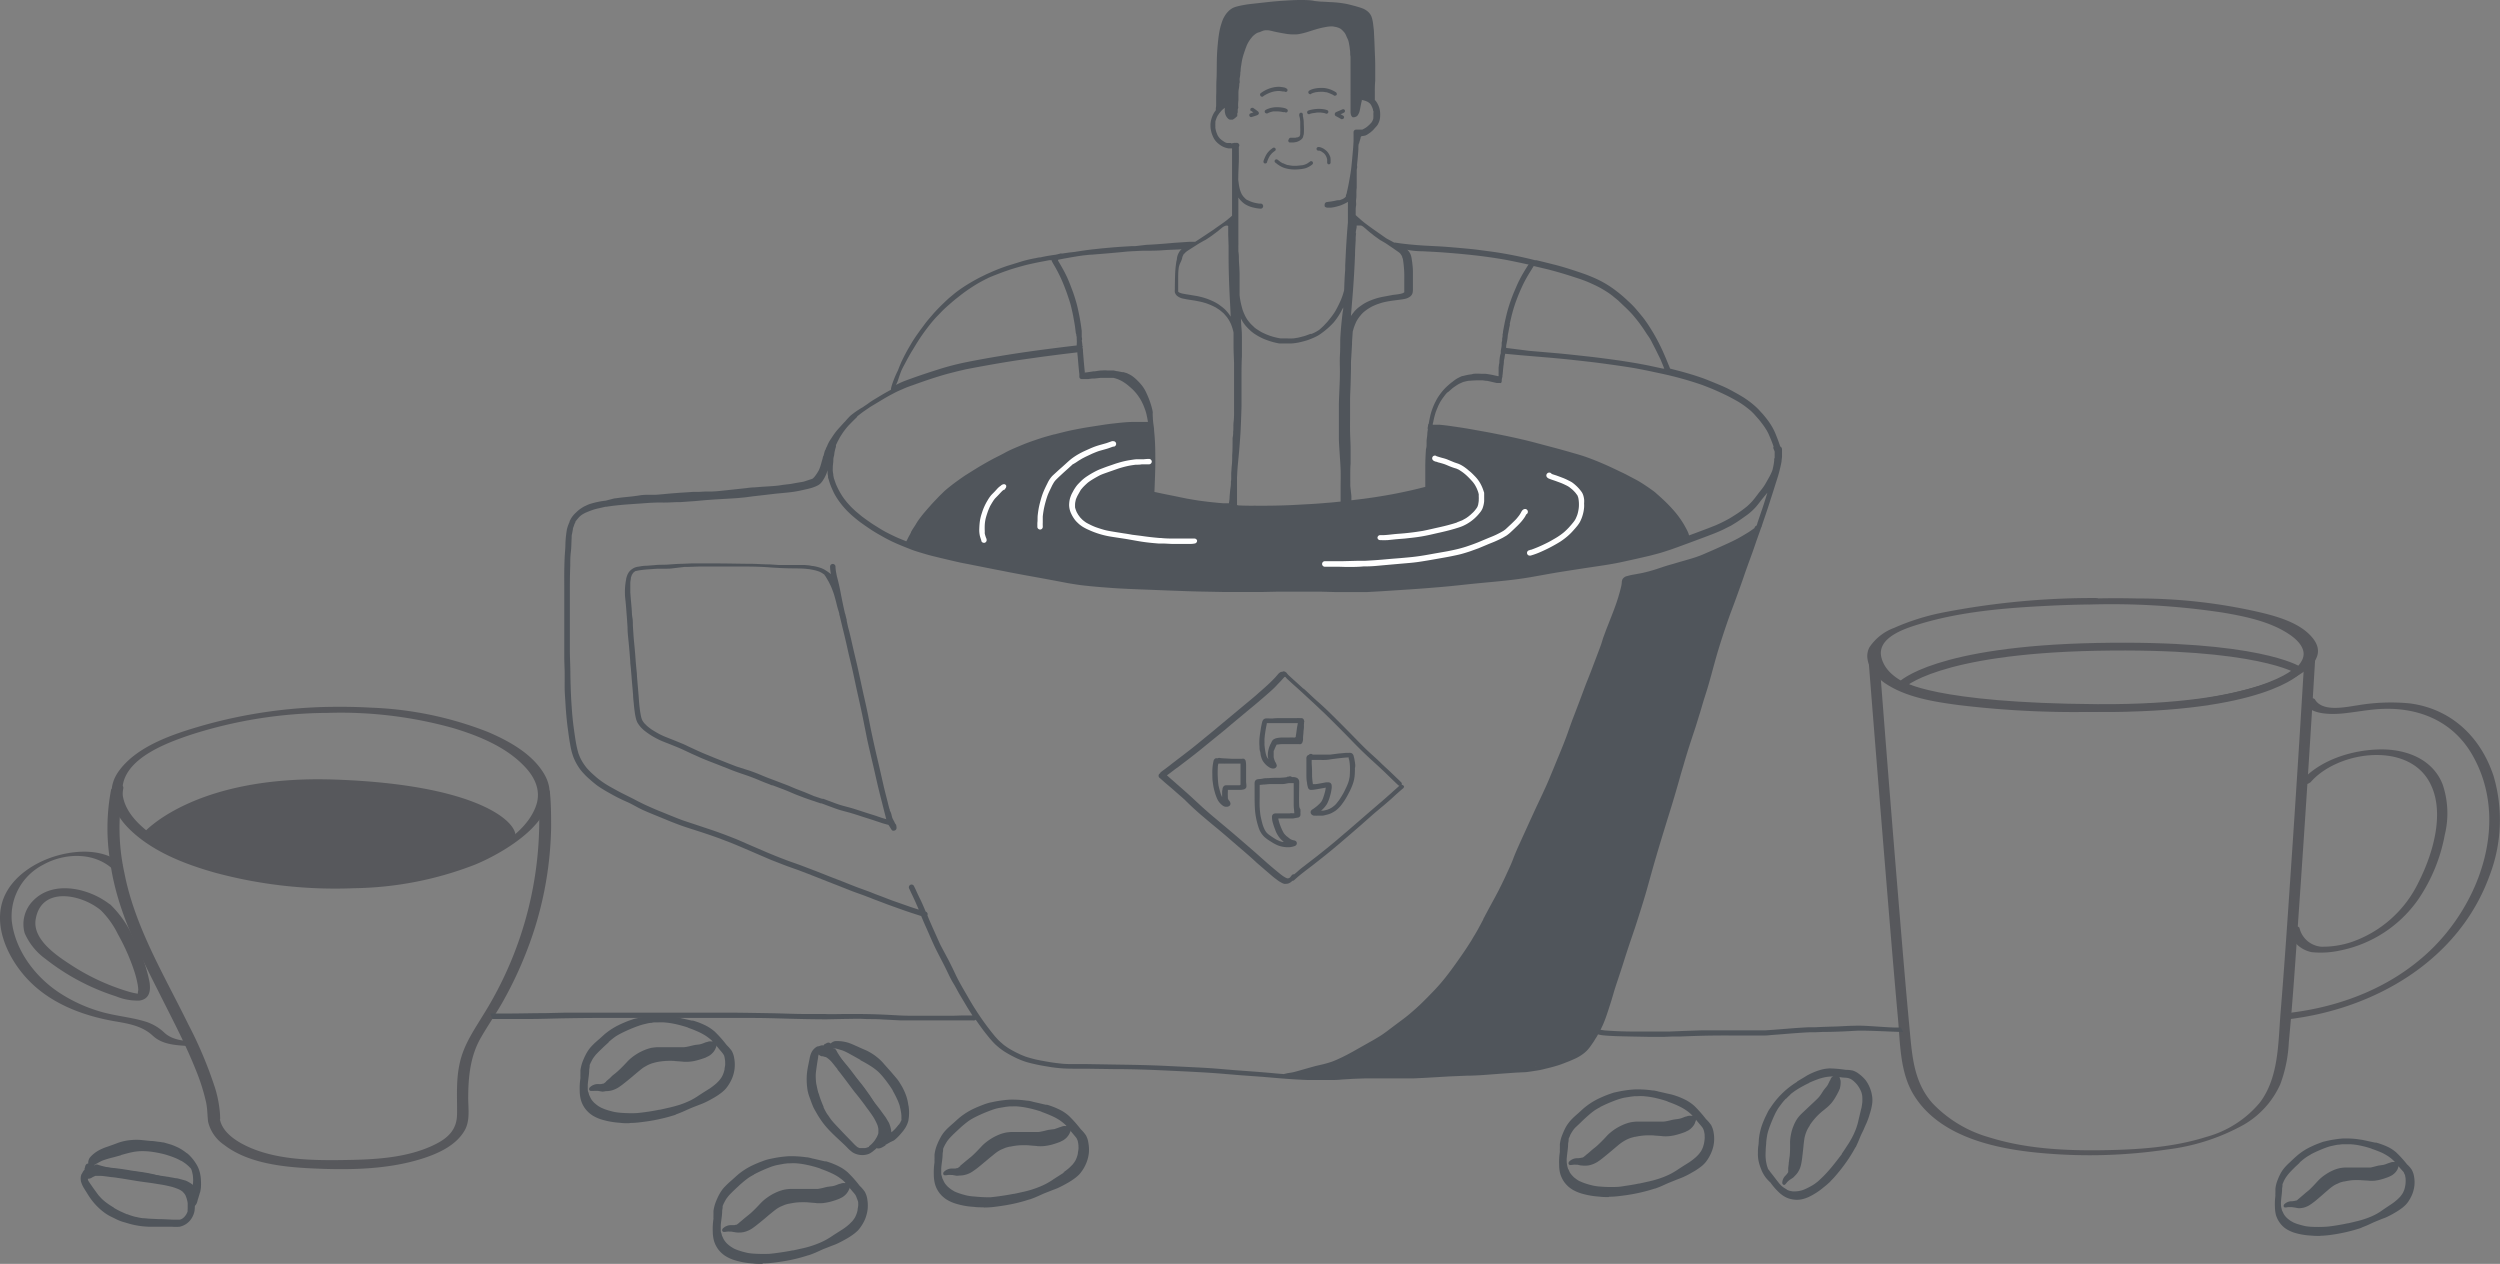 <svg xmlns="http://www.w3.org/2000/svg" viewBox="0 0 388.03 196.17"><rect x="0" y="0" width="388.03" height="196.17" fill="#808080" stroke="none"/><defs><style>.cls-1{fill:#50555b;}.cls-2{fill:#57585c;}.cls-3{fill:none;stroke:#57585c;stroke-miterlimit:10;stroke-width:1.21px;}.cls-4{fill:#fff;}</style></defs><g id="Layer_2" data-name="Layer 2"><g id="Artwork:Notebook"><path class="cls-1" d="M153.7,185.83c.62-.05,1.23-.14,1.85-.23s1.17-.18,1.75-.3h0l.09,0h0c.52-.1,1-.22,1.56-.34a14.33,14.33,0,0,0,1.55-.44l0,0a14.12,14.12,0,0,0,1.56-.63h0a11.74,11.74,0,0,0,1.15-.65c.65-.44,1.32-.85,2-1.29L165,182a10.5,10.5,0,0,0,1-.77l.47-.47a6.55,6.55,0,0,0,.39-.53,3.81,3.81,0,0,0,.28-.62,4.18,4.18,0,0,0,.16-.58c0-.22.07-.43.09-.65s0-.4,0-.6a5,5,0,0,0-.08-.54v-.07s0,0,0,.06a.9.9,0,0,0-.06-.22,2.72,2.72,0,0,0-.16-.35,4.54,4.54,0,0,0-.39-.48l.06.06c-.4-.46-.77-.94-1.16-1.4v0a4.68,4.68,0,0,0-.38-.39c-.24-.2-.49-.4-.75-.58l0,0,0,0,0,0,0,0c-.31-.2-.64-.39-1-.56h0a18.53,18.53,0,0,0-1.86-.75l.08,0a17.82,17.82,0,0,0-2.25-.61,11.57,11.57,0,0,0-1.55-.22H158a9.19,9.19,0,0,0-1,0h-.08l-.26,0-.6.07-1.05.18h0a7,7,0,0,0-1.08.31,23,23,0,0,0-2.65,1.14l0,0c-.29.15-.58.32-.86.5a13.51,13.51,0,0,0-1.11.89l.06-.06c-.34.3-.67.61-1,.92s-.71.68-1,1a5.9,5.9,0,0,0-.37.47c-.13.2-.26.42-.38.65l0,0,0,0v0h0a5.05,5.05,0,0,0-.24.53,1.21,1.21,0,0,1,0,.19c0,.19-.06.37-.07.55,0,.76-.17,1.51-.22,2.26v-.08c0,.25,0,.5,0,.74s0,.33.07.49a4.36,4.36,0,0,0,.17.59l0-.08a3.87,3.87,0,0,0,.25.55,3.19,3.19,0,0,0,.32.43,2.83,2.83,0,0,0,.3.3,5.12,5.12,0,0,0,.52.4l.45.27,0,0,0,0,0,0h0c.19.08.37.16.57.23h0a12.5,12.5,0,0,0,1.48.42,8.28,8.28,0,0,0,1,.12A22.38,22.38,0,0,0,153.7,185.83Zm-1.09,1.56c-.49,0-1,0-1.45-.07a11.59,11.59,0,0,1-2.81-.5,5.86,5.86,0,0,1-1.38-.61,4.34,4.34,0,0,1-1.2-1.1,4.16,4.16,0,0,1-.67-1.41,5.87,5.87,0,0,1-.16-1.31,10.64,10.64,0,0,1,.11-2,5.43,5.43,0,0,1,0-.57c0-.21,0-.42,0-.63a6.07,6.07,0,0,1,.42-1.57,10.3,10.3,0,0,1,.56-1.16,5.42,5.42,0,0,1,.9-1.18c.31-.32.65-.61,1-.92s.7-.64,1.06-.94a10.84,10.84,0,0,1,2.3-1.41c.41-.19.83-.36,1.26-.52a7.61,7.61,0,0,1,.72-.25,4.88,4.88,0,0,1,.66-.16,17.53,17.53,0,0,1,2.79-.4,16.55,16.55,0,0,1,2.72.16c.3,0,.6.1.89.16l-.07,0c.69.14,1.38.32,2.07.47l.19,0a11.72,11.72,0,0,1,2.08.83,6.49,6.49,0,0,1,1.31.9,20,20,0,0,1,1.84,2.07,5.81,5.81,0,0,1,.79.93,3.34,3.34,0,0,1,.39,1.19A5.79,5.79,0,0,1,169,179a5.71,5.71,0,0,1-.41,1.56,5.9,5.9,0,0,1-.65,1.18,5.29,5.29,0,0,1-.47.59,6.93,6.93,0,0,1-.58.5,10.46,10.46,0,0,1-1.26.82c-.44.25-.89.49-1.34.7s-.72.28-1.08.43l-1.17.46c-.37.16-.73.34-1.1.49a11.38,11.38,0,0,1-1.1.43l.08,0-.13,0a24.07,24.07,0,0,1-2.74.73c-.92.19-1.86.33-2.79.44a12.58,12.58,0,0,1-1.5.09Z"/><path class="cls-1" d="M148.46,182.49l-.66-.12-.22,0a3.09,3.09,0,0,0-.43,0h0a2.29,2.29,0,0,1-.52.05.28.28,0,0,1-.23-.2.41.41,0,0,1,.09-.32,1.79,1.79,0,0,1,1.36-.53h0l.42,0,.24-.06.09,0,.13-.07.26-.2a.27.27,0,0,1,.08-.07l-.06,0c.2-.18.42-.35.63-.53l-.08.06.42-.35h0l.77-.62c.6-.53,1.14-1.11,1.69-1.7a7.53,7.53,0,0,1,1-.83,8,8,0,0,1,1.3-.75,6.32,6.32,0,0,1,1.33-.45,8,8,0,0,1,.84-.1h3c.4,0,.8,0,1.2,0,.24,0,.47-.07.7-.11s.67-.18,1-.23l.76-.1c.1,0,.21-.05.31-.09l.33-.11.2-.08.33-.1h0a1.21,1.21,0,0,1,.72-.09.56.56,0,0,1,.47,0,.59.59,0,0,1,.26.66c0,.12-.09.25-.14.37v0l0,0h0a1.71,1.71,0,0,1-.17.33,2.94,2.94,0,0,1-.35.44,3,3,0,0,1-.48.38c-.16.1-.35.17-.5.26a13.54,13.54,0,0,1-1.36.45,8,8,0,0,1-1.11.2,6.12,6.12,0,0,1-1.21,0h.11l-1.34-.11h.11a13.87,13.87,0,0,0-1.58,0,10.07,10.07,0,0,0-1.34.2h0l-.09,0h0a5.71,5.71,0,0,0-.71.19l-.68.29a6.32,6.32,0,0,0-.56.33c-.23.16-.45.34-.67.52s-.48.38-.71.58h0l-1.2,1a13.3,13.3,0,0,1-1.21.92,3.61,3.61,0,0,1-1.3.57,3.39,3.39,0,0,1-.78.09A3.92,3.92,0,0,1,148.46,182.49Z"/><path class="cls-1" d="M119.39,194.61c.62-.05,1.23-.14,1.85-.23s1.17-.18,1.75-.3h0l.09,0h0c.52-.1,1-.22,1.56-.34a14.33,14.33,0,0,0,1.55-.44l0,0a14.12,14.12,0,0,0,1.56-.63h0a11.74,11.74,0,0,0,1.15-.65c.65-.44,1.32-.85,2-1.29l-.09.06a9.07,9.07,0,0,0,1-.77l.47-.47a6.55,6.55,0,0,0,.39-.53,4.14,4.14,0,0,0,.44-1.2c0-.21.07-.43.09-.65s0-.4,0-.6A5,5,0,0,0,133,186V186s0,0,0,.06a1,1,0,0,0-.06-.22,2.72,2.72,0,0,0-.16-.35,3.56,3.56,0,0,0-.39-.48l.06.06c-.4-.45-.76-.94-1.16-1.4v0c-.12-.14-.25-.26-.38-.39s-.49-.39-.75-.58l0,0,0,0,0,0,0,0c-.31-.2-.64-.39-1-.56h0a17.62,17.62,0,0,0-1.86-.75l.08,0a17.82,17.82,0,0,0-2.25-.61,11.57,11.57,0,0,0-1.55-.22h.07a9.2,9.2,0,0,0-1,0h-.08l-.26,0-.6.07-1,.18h0a7,7,0,0,0-1.08.31A23,23,0,0,0,117,182.3l.05,0c-.29.15-.58.32-.86.5a13.51,13.51,0,0,0-1.11.89l.06-.06c-.34.3-.67.61-1,.92s-.71.68-1,1c-.13.15-.25.31-.37.47a5.79,5.79,0,0,0-.37.65v0l0,0v0h0a5.05,5.05,0,0,0-.24.53,1.21,1.21,0,0,1,0,.19c0,.19-.06.37-.07.55,0,.76-.17,1.51-.22,2.26v-.07c0,.24,0,.49,0,.73s0,.33.07.49.1.39.17.59l0-.08a3.87,3.87,0,0,0,.25.55,3.19,3.19,0,0,0,.32.43,2.13,2.13,0,0,0,.3.3,4.81,4.81,0,0,0,.52.4l.45.27,0,0,0,0,0,0h0c.19.08.37.16.57.23h0a12.14,12.14,0,0,0,1.49.42,7.87,7.87,0,0,0,1,.12A22.36,22.36,0,0,0,119.39,194.61Zm-1.09,1.56c-.49,0-1,0-1.45-.07a11.59,11.59,0,0,1-2.81-.5,5.86,5.86,0,0,1-1.38-.61,4.34,4.34,0,0,1-1.2-1.1,4.16,4.16,0,0,1-.67-1.41,5.8,5.8,0,0,1-.16-1.31,10.64,10.64,0,0,1,.11-2,5.43,5.43,0,0,1,0-.57c0-.21,0-.42,0-.63a5.9,5.9,0,0,1,.42-1.56,9.67,9.67,0,0,1,.56-1.17,5.14,5.14,0,0,1,.9-1.17c.31-.33.65-.62,1-.93s.7-.64,1.06-.94a10.84,10.84,0,0,1,2.3-1.41c.41-.19.83-.36,1.26-.52.23-.09.48-.18.72-.25a5.28,5.28,0,0,1,.66-.16,17.53,17.53,0,0,1,2.79-.4,16.49,16.49,0,0,1,2.72.16c.3,0,.6.1.89.16l-.07,0c.69.14,1.38.32,2.07.47l.19,0a11.72,11.72,0,0,1,2.08.83,6.49,6.49,0,0,1,1.31.9,19.13,19.13,0,0,1,1.84,2.08,5.33,5.33,0,0,1,.79.92,3.34,3.34,0,0,1,.39,1.19,5.79,5.79,0,0,1,.05,1.5,6.07,6.07,0,0,1-.4,1.56,6.48,6.48,0,0,1-.66,1.18,5.29,5.29,0,0,1-.47.59,6.93,6.93,0,0,1-.58.5,10.46,10.46,0,0,1-1.26.82c-.44.25-.89.49-1.34.7s-.72.28-1.08.43l-1.17.46-1.1.5c-.36.15-.73.3-1.1.42l.08,0-.13,0a24.07,24.07,0,0,1-2.74.73c-.92.19-1.86.33-2.79.44a12.58,12.58,0,0,1-1.5.09Z"/><path class="cls-1" d="M114.16,191.27l-.67-.11a1.66,1.66,0,0,0-.22,0,3.09,3.09,0,0,0-.43,0h0a2.29,2.29,0,0,1-.52.05.29.29,0,0,1-.23-.2.41.41,0,0,1,.09-.32,1.79,1.79,0,0,1,1.36-.53h0l.42,0,.24-.06.09,0,.13-.07.26-.2a.27.27,0,0,1,.08-.07l-.06.05c.2-.18.42-.35.63-.53l-.08.06.42-.35h0l.77-.62c.6-.53,1.14-1.1,1.69-1.69a6.91,6.91,0,0,1,1-.84,8,8,0,0,1,1.3-.75,6.94,6.94,0,0,1,1.33-.45,8,8,0,0,1,.84-.1h3c.4,0,.8,0,1.2,0,.24,0,.47-.07.7-.11s.67-.18,1-.23l.76-.1.31-.08.33-.12.2-.08a1.78,1.78,0,0,1,.33-.09h0l.07,0h-.05a1.21,1.21,0,0,1,.72-.09.6.6,0,0,1,.47,0,.59.59,0,0,1,.26.66c0,.12-.09.25-.14.37v0l0,0h0a2,2,0,0,1-.17.32,2.94,2.94,0,0,1-.35.44,3,3,0,0,1-.48.38c-.16.1-.35.17-.5.26a13.54,13.54,0,0,1-1.36.45,9.9,9.9,0,0,1-1.11.21,7,7,0,0,1-1.21,0h.11l-1.34-.11h.12a14.06,14.06,0,0,0-1.59,0,10.32,10.32,0,0,0-1.34.2h0l-.09,0h.05a5.71,5.71,0,0,0-.71.19l-.68.29a6.32,6.32,0,0,0-.56.33c-.23.16-.45.34-.67.52s-.48.38-.71.58h0c-.4.35-.8.68-1.2,1s-.79.64-1.21.93a4,4,0,0,1-1.3.57,4,4,0,0,1-.78.08A3.68,3.68,0,0,1,114.16,191.27Z"/><path class="cls-1" d="M135.11,177.73c.11-.1.22-.2.32-.31s.21-.24.3-.36.24-.36.34-.54v0l0,0v0a3.82,3.82,0,0,0,.21-.46h0a1.8,1.8,0,0,0,.05-.19,1.62,1.62,0,0,0,0-.19,4,4,0,0,0,0-.49,4.7,4.7,0,0,0-.12-.51,9.59,9.59,0,0,0-.57-1.16c-.21-.34-.45-.68-.68-1s-.49-.65-.73-1c-.51-.68-1-1.33-1.56-2-.77-1-1.48-2-2.27-3l.07.08-.48-.59h0l0-.06v0h0l-.7-.87a5.07,5.07,0,0,0-.49-.55h0l0,0,0,0h0l0,0,0,0c-.12-.1-.23-.2-.36-.29l-.18-.13-.16-.06h0l-.05,0h0l-.35-.11.07,0-.07,0h0l-.18,0a1.07,1.07,0,0,1-.38-.2l-.09-.08,0,.05,0,.07-.06.15s0,.1,0,.14-.06.37-.09.55-.07.43-.1.65c-.07.46-.13.91-.18,1.37a6.26,6.26,0,0,0,0,.75,8.47,8.47,0,0,0,.1,1s0-.06,0-.09a14.1,14.1,0,0,0,.33,1.43l0-.07c.12.41.25.81.4,1.2s.25.63.38.94h0l0,.08,0,0a10.87,10.87,0,0,0,.63,1.16l0-.07s.05.08.07.13c.2.3.4.6.63.88s.5.56.76.84l.9.95c.55.58,1.11,1.14,1.66,1.72.09.1.19.19.29.29l.28.24.14.08.2.09.15,0,.2,0h.2l.36,0,.21-.05.37-.14C134.85,177.91,135,177.82,135.11,177.73Zm-.26,1.37a2.89,2.89,0,0,1-2.53-.25,6.57,6.57,0,0,1-.92-.83q-.37-.37-.75-.72c-.64-.6-1.29-1.19-1.9-1.83a12.52,12.52,0,0,1-1.51-1.89c-.3-.45-.56-.93-.83-1.4s-.5-1.17-.72-1.77a6.43,6.43,0,0,1-.35-1.21,10.62,10.62,0,0,1-.11-2.39,11.34,11.34,0,0,1,.19-1.32c.08-.38.15-.76.23-1.14a4,4,0,0,1,.3-1,2.1,2.1,0,0,1,.91-.93c.29,0,.58-.23.9-.16a.36.36,0,0,1,.26.19l.07,0a.69.69,0,0,1,.27.17,2.41,2.41,0,0,1,.59.26,5.67,5.67,0,0,1,1.37,1.17c.55.62,1.09,1.24,1.6,1.89s1,1.35,1.54,2,1,1.3,1.49,2,.9,1.45,1.3,2.2c.18.34.34.69.5,1l0-.06,0,.09a9.6,9.6,0,0,1,.48,1.26,3.61,3.61,0,0,1,.2,1.07,2.91,2.91,0,0,1-.15.78,4.42,4.42,0,0,1-.49,1,4.56,4.56,0,0,1-1.21,1.34A3.09,3.09,0,0,1,134.85,179.1Z"/><path class="cls-1" d="M138.19,177.27c-.26.16-.52.29-.78.45l.07,0-.1.06.07,0c-.16.09-.33.2-.49.28a1.34,1.34,0,0,1-.67.2.52.52,0,0,1-.38-.21.51.51,0,0,1,0-.49.91.91,0,0,1,.25-.3l.12-.08a4.94,4.94,0,0,1,.42-.27c.26-.21.53-.4.8-.59s.57-.39.84-.61l0,0,0,0,.06,0h0a4.6,4.6,0,0,0,.56-.52q.28-.31.54-.66l0,.06q.16-.24.3-.48c0-.08.07-.16.11-.23s0-.1,0-.15l0-.2v0c0-.11,0-.21,0-.32a4.4,4.4,0,0,0-.05-.51,9.37,9.37,0,0,0-.19-.92h0v-.07h0v0q-.13-.42-.3-.84c-.25-.54-.51-1.08-.81-1.59l0,0,0-.05,0,0,0,0a18,18,0,0,0-1.29-1.81.1.1,0,0,1,0,.05l0-.06h0a11.76,11.76,0,0,0-.89-1,9.16,9.16,0,0,0-1-.79,17.79,17.79,0,0,0-1.89-1.09l.1,0-1-.56-.94-.52c-.27-.14-.54-.27-.83-.39l-.62-.19-.47-.13-.24,0h-.11l-.06,0,0,0,0,.06,0,.13c0,.06,0,.13,0,.19v0a1,1,0,0,1,0,.17h0a.29.29,0,0,1,0,.09l0,0c.07.1-.09.22-.17.11h0l-.09,0a.59.59,0,0,1-.19-.13h0v0h0l0,0,0,0h0l0,0h0a1.38,1.38,0,0,1-.17-.25v0a.8.8,0,0,1-.11-.48,1.1,1.1,0,0,1,.16-.47,1.48,1.48,0,0,1,.83-.56,4.71,4.71,0,0,1,.75,0,5.9,5.9,0,0,1,1.32.24,10.28,10.28,0,0,1,1.15.47c.45.19.9.41,1.36.6l.19.08a8.34,8.34,0,0,1,1.89,1.19,7.28,7.28,0,0,1,1,1l1,1.12.76.89c.15.17.29.35.43.54s.27.42.4.63a6.65,6.65,0,0,1,.33.58c.1.2.19.4.28.6a7.44,7.44,0,0,1,.43,1.31c.06.28.09.58.16.86a7,7,0,0,1-.05,2.28,4.55,4.55,0,0,1-.39.94,6.17,6.17,0,0,1-.74,1,7.42,7.42,0,0,1-.72.76,4.12,4.12,0,0,1-.4.33Z"/><path class="cls-1" d="M137.77,176.91a.57.57,0,0,1-.55-.09.57.57,0,0,1-.17-.6,1.54,1.54,0,0,1,.08-.19h0a.57.57,0,0,0,0-.18s0,0,0-.06l0-.3a3.1,3.1,0,0,0-.08-.42,3.17,3.17,0,0,0-.14-.4,5.83,5.83,0,0,0-.32-.6c-.15-.26-.28-.52-.43-.77s-.35-.55-.53-.82-.4-.61-.61-.9c-.46-.64-.95-1.27-1.45-1.88l0,0c-.51-.63-1.05-1.24-1.53-1.89s-1.05-1.4-1.58-2.09c-.28-.36-.54-.72-.78-1.1s-.41-.63-.57-1a2.06,2.06,0,0,1-.12-.35.58.58,0,0,1,0-.29h0s0,0,0,0a.39.39,0,0,1,.44-.26.62.62,0,0,1,.39.34c.08.14.15.29.24.43l0,0c.41.66.85,1.3,1.31,1.92s1,1.28,1.5,1.91l.09.12,0,0c.51.62,1,1.27,1.46,1.92s.94,1.28,1.43,1.91l.66.84.61.84c.12.17.25.33.36.5s.33.55.49.82a4.64,4.64,0,0,1,.37,1.37,1.61,1.61,0,0,1-.05.69,1.39,1.39,0,0,1-.1.26.83.83,0,0,1-.25.33Z"/><path class="cls-1" d="M128.71,163.28h0c-.16.05-.21-.13-.25-.25h0a.36.36,0,0,0,0-.09h0a.45.45,0,0,1-.3-.05.45.45,0,0,1-.17-.82.53.53,0,0,1,.17-.08l0,0a1.19,1.19,0,0,1,.15-.09.76.76,0,0,1,.16-.06.46.46,0,0,1,.46.75.36.36,0,0,1-.11.1.49.49,0,0,1,0,.12v0c0,.09,0,.18,0,.27s0,.19-.08.24Z"/><path class="cls-1" d="M29.13,187.66c0-.15,0-.3,0-.45s0-.31,0-.47a4.56,4.56,0,0,0-.13-.62v0a4.59,4.59,0,0,0-.17-.48h0a1.42,1.42,0,0,0-.08-.18l-.11-.16a3.73,3.73,0,0,0-.32-.36,3.46,3.46,0,0,0-.45-.29,8.63,8.63,0,0,0-1.2-.44q-.6-.15-1.2-.27c-.4-.08-.81-.13-1.21-.2-.83-.14-1.67-.24-2.51-.36-1.23-.18-2.45-.42-3.69-.58h.1l-.75-.09h-.08l-1.11-.15a5.84,5.84,0,0,0-.73-.05h0l-.46,0-.22,0-.15.06h0l-.32.16.05,0-.06,0h0l-.15.1a1.14,1.14,0,0,1-.41.12h-.12v.06a.31.31,0,0,1,0,.08c0,.05,0,.11.06.15l.06.14.31.45.38.55c.27.37.54.75.82,1.12.16.19.33.37.5.55a8,8,0,0,0,.77.65l-.07-.05a12.82,12.82,0,0,0,1.22.8l-.06,0c.37.22.74.42,1.12.6l.92.41h0l.07,0,0,0a11.57,11.57,0,0,0,1.26.41l-.08,0,.15,0a9.46,9.46,0,0,0,1.06.21c.37,0,.75.06,1.13.08l1.31.06c.79,0,1.59.06,2.38.09h.42l.36,0,.16,0,.21-.07.14-.07.16-.11.15-.13a2.09,2.09,0,0,0,.24-.28l.12-.18c.06-.12.12-.23.17-.35S29.1,187.82,29.13,187.66Zm.76,1.17a2.9,2.9,0,0,1-2,1.57,6.43,6.43,0,0,1-1.24,0h-1c-.88,0-1.76,0-2.63,0a12.94,12.94,0,0,1-2.4-.32c-.53-.12-1-.28-1.57-.44s-1.18-.49-1.75-.77a6.83,6.83,0,0,1-1.08-.64,10.07,10.07,0,0,1-1.74-1.65,11.84,11.84,0,0,1-.78-1.08c-.2-.33-.41-.66-.62-1a4.36,4.36,0,0,1-.45-.92,2,2,0,0,1,0-1.29c.18-.23.25-.57.53-.74a.36.36,0,0,1,.32,0l.06,0a.91.91,0,0,1,.32-.06,2.54,2.54,0,0,1,.6-.22,5.43,5.43,0,0,1,1.8-.1c.82.06,1.65.14,2.47.25s1.66.28,2.5.39,1.65.23,2.46.42,1.65.42,2.46.69c.37.12.73.26,1.09.41l-.07,0,.09,0a9.2,9.2,0,0,1,1.23.58,3.45,3.45,0,0,1,.88.63,2.68,2.68,0,0,1,.44.67,6,6,0,0,1,.32,1,4.79,4.79,0,0,1,.05,1.81A3.21,3.21,0,0,1,29.89,188.83Z"/><path class="cls-1" d="M31,185.2c-.07.29-.17.57-.25.86l0-.08,0,.12,0-.08c-.05.18-.09.37-.15.55a1.28,1.28,0,0,1-.35.59.49.49,0,0,1-.42.12.51.51,0,0,1-.37-.33.8.8,0,0,1,0-.38l0-.14a4.8,4.8,0,0,1,.12-.48c0-.33.11-.66.17-1s.13-.67.18-1v-.07h0a6.47,6.47,0,0,0,.05-.76,7.9,7.9,0,0,0-.07-.85s0,0,0,.07a5.05,5.05,0,0,0-.12-.56,2.25,2.25,0,0,0-.08-.24l-.07-.14-.12-.17,0,0,0,.05a2.62,2.62,0,0,0-.22-.25l-.38-.33a8.23,8.23,0,0,0-.78-.53h0l0,0h-.05a8.36,8.36,0,0,0-.79-.4,16.9,16.9,0,0,0-1.69-.59h0a18,18,0,0,0-2.19-.43h0a11.69,11.69,0,0,0-1.32-.08,8.66,8.66,0,0,0-1.25.1c-.72.12-1.42.33-2.12.52l.11,0-1.12.31c-.35.09-.7.17-1,.27a8.07,8.07,0,0,0-.87.29,6.36,6.36,0,0,0-.58.3l-.43.23-.2.13,0,0,0,0v0l0,0h0s0,0,0,.07v0a.24.24,0,0,0,0,.08l.07.1.15.13,0,0,.15.09h0l.08,0h0a.11.11,0,0,1,0,.21h0l-.1,0a.54.54,0,0,1-.22,0h-.14a1.07,1.07,0,0,1-.3-.06h0a.9.9,0,0,1-.42-.27,1.06,1.06,0,0,1-.2-.46,1.44,1.44,0,0,1,.21-1,4.42,4.42,0,0,1,.52-.54,5.57,5.57,0,0,1,1.12-.74,8.89,8.89,0,0,1,1.15-.46c.46-.17.93-.32,1.4-.51l.19-.07a8.06,8.06,0,0,1,2.18-.45,8.4,8.4,0,0,1,1.42,0l1.47.15c.39,0,.78.07,1.16.12a5.46,5.46,0,0,1,.69.1c.24,0,.49.11.73.17l.64.19c.2.07.41.15.61.24a6.7,6.7,0,0,1,1.21.65c.25.16.47.36.72.51A7,7,0,0,1,30.65,181a4.79,4.79,0,0,1,.37,1,5.88,5.88,0,0,1,.17,1.25,9.2,9.2,0,0,1,0,1,4.46,4.46,0,0,1-.07.51C31.1,184.91,31.07,185.05,31,185.2Z"/><path class="cls-1" d="M30.48,185.23a.57.57,0,0,1-.45.31.58.58,0,0,1-.55-.31c0-.06,0-.13-.07-.19v0l-.1-.14,0,0-.23-.2-.35-.25-.37-.19c-.21-.08-.43-.15-.65-.21l-.85-.26-.95-.23c-.35-.07-.7-.16-1.06-.22-.78-.15-1.56-.26-2.35-.36h.06c-.8-.1-1.61-.17-2.41-.3l-2.59-.42c-.45-.07-.89-.16-1.33-.27a8.7,8.7,0,0,1-1.08-.3,2.49,2.49,0,0,1-.33-.16.67.67,0,0,1-.22-.19h0s0,0,0-.05a.37.37,0,0,1,.13-.49.63.63,0,0,1,.52,0l.46.14h0a22,22,0,0,0,2.28.48c.79.14,1.6.24,2.4.35l.14,0h-.06c.8.1,1.59.24,2.39.38s1.56.27,2.35.38l1.06.16,1,.18c.2,0,.39.06.59.11l.92.25a4.7,4.7,0,0,1,1.22.73,1.77,1.77,0,0,1,.44.54,1.12,1.12,0,0,1,.11.25.76.76,0,0,1,0,.42A1,1,0,0,1,30.48,185.23Z"/><path class="cls-1" d="M14.51,181.65h0c-.07.15-.24.06-.35,0h0l-.09,0,0,0,0,0a.5.5,0,0,1-.94-.3.87.87,0,0,1,.07-.17s0,0,0-.06a.75.75,0,0,1,.05-.16.46.46,0,0,1,.07-.16.48.48,0,0,1,.48-.2.46.46,0,0,1,.37.42.75.75,0,0,1,0,.15l.08.09,0,0,.17.21c0,.06.13.14.12.23Z"/><path class="cls-1" d="M283.81,181.71c.37-.41.72-.85,1.07-1.29s.65-.85,1-1.29h0l0-.07h0c.27-.39.54-.79.8-1.2a14.08,14.08,0,0,0,.75-1.24l0,0a12.21,12.21,0,0,0,.63-1.38h0a10.76,10.76,0,0,0,.35-1.14c.15-.69.33-1.37.48-2.06a.29.29,0,0,1,0,.09,10.43,10.43,0,0,0,.17-1.12c0-.2,0-.4,0-.6a2.83,2.83,0,0,0-.27-1.17,4.45,4.45,0,0,0-.26-.48,5.22,5.22,0,0,0-.34-.48c-.12-.13-.25-.27-.38-.39s-.25-.21-.38-.31l0,0,0,0-.06,0,.05,0-.17-.11-.33-.13a3.45,3.45,0,0,0-.55-.07h.07c-.54,0-1.08-.14-1.63-.19h0a4,4,0,0,0-.49,0,8.4,8.4,0,0,0-.85.08h0a8.9,8.9,0,0,0-1,.24h0c-.57.19-1.13.42-1.68.66l.07,0a18.46,18.46,0,0,0-1.86,1,10.29,10.29,0,0,0-1.14.82l.05,0a8.64,8.64,0,0,0-.69.66l-.05,0-.16.18c-.12.13-.24.27-.35.41s-.39.51-.58.77h0a9.42,9.42,0,0,0-.51.87,23.11,23.11,0,0,0-1,2.4l0,0a8.47,8.47,0,0,0-.25.86,11.09,11.09,0,0,0-.18,1.27.17.17,0,0,0,0-.07c0,.4-.07.81-.08,1.22s-.05.89,0,1.34a5.06,5.06,0,0,0,.06.53q.06.33.15.66v0h0c.06.17.11.33.17.49a.75.75,0,0,1,.12.14c.11.13.19.27.29.4.44.53.83,1.09,1.27,1.62l-.05-.05c.14.16.29.33.45.48s.23.19.35.28a5.5,5.5,0,0,0,.48.28l-.07,0a3.11,3.11,0,0,0,.5.21l.48.09h.38a5.61,5.61,0,0,0,.59-.06l.46-.11h0l0,0h0a4.65,4.65,0,0,0,.52-.2l0,0a12.06,12.06,0,0,0,1.23-.65c.25-.16.48-.34.71-.52A18.47,18.47,0,0,0,283.81,181.71Zm.26,1.7c-.32.3-.65.59-1,.86a10.9,10.9,0,0,1-2.14,1.42,5.36,5.36,0,0,1-1.29.46,3.82,3.82,0,0,1-1.47,0,3.53,3.53,0,0,1-1.31-.5,5.23,5.23,0,0,1-.93-.76,9.81,9.81,0,0,1-1.14-1.35c-.13-.11-.25-.24-.37-.36a5,5,0,0,1-.37-.43,5.13,5.13,0,0,1-.7-1.28,7.19,7.19,0,0,1-.36-1.11,5,5,0,0,1-.14-1.33c0-.4,0-.81.07-1.21s.05-.86.11-1.28a9.59,9.59,0,0,1,.62-2.35c.15-.38.32-.76.5-1.12s.2-.42.31-.62a5.8,5.8,0,0,1,.34-.52,13,13,0,0,1,3.46-3.58c.22-.16.45-.3.68-.45l-.06,0c.54-.34,1.1-.65,1.64-1l.16-.08a10.78,10.78,0,0,1,1.87-.76,6.19,6.19,0,0,1,1.42-.23,19,19,0,0,1,2.5.22,5.76,5.76,0,0,1,1.09.11,3.08,3.08,0,0,1,1,.54,5.82,5.82,0,0,1,1,.95,5.32,5.32,0,0,1,.7,1.28,5.26,5.26,0,0,1,.31,1.18,3.78,3.78,0,0,1,.05.67,4,4,0,0,1-.06.69,8.47,8.47,0,0,1-.32,1.32,12.43,12.43,0,0,1-.44,1.3c-.13.32-.29.63-.44,1s-.32.68-.47,1-.28.67-.42,1-.29.65-.45,1a.25.25,0,0,1,0-.07l-.06.11a22,22,0,0,1-1.35,2.18,25.15,25.15,0,0,1-1.55,2,10.9,10.9,0,0,1-.92,1Z"/><path class="cls-1" d="M278.31,182.79l-.51.33-.16.12a3.57,3.57,0,0,0-.28.27l0,0a2.11,2.11,0,0,1-.31.36.24.24,0,0,1-.27,0,.37.37,0,0,1-.15-.27,1.64,1.64,0,0,1,.56-1.19h0a3.5,3.5,0,0,0,.24-.3,1.22,1.22,0,0,0,.12-.19.2.2,0,0,0,0-.08s0-.08,0-.13a2.54,2.54,0,0,0,0-.29s0-.06,0-.09,0,0,0,.07c0-.25.06-.49.08-.74v.09c0-.17,0-.33.05-.49v0c0-.3.08-.59.11-.89.06-.71.06-1.43.05-2.15a6.8,6.8,0,0,1,.15-1.19,6.4,6.4,0,0,1,.39-1.29,6.07,6.07,0,0,1,.59-1.13,6.66,6.66,0,0,1,.49-.59l.38-.37.87-.82.74-.69c.26-.25.53-.49.78-.76s.26-.33.39-.5.33-.54.52-.78.3-.36.44-.54l.15-.25c.05-.1.09-.19.14-.28l.08-.18a2.26,2.26,0,0,1,.16-.26h0a.21.21,0,0,1,0-.06l0,0h0v0l0,0a1.12,1.12,0,0,1,.42-.51.5.5,0,0,1,.33-.25.51.51,0,0,1,.58.26,2.33,2.33,0,0,1,.14.33v.06h0a1.7,1.7,0,0,1,.1.32,2.81,2.81,0,0,1,0,.5,2.61,2.61,0,0,1-.08.55c0,.17-.12.33-.17.49a12.5,12.5,0,0,1-.61,1.13,6.92,6.92,0,0,1-.59.83,6.32,6.32,0,0,1-.79.76l.08-.07-.94.77.08-.06a9.55,9.55,0,0,0-1,1,10.13,10.13,0,0,0-.76,1h0l0,0,0,.06,0,0a5.84,5.84,0,0,0-.35.57,5.32,5.32,0,0,0-.26.61c-.07.19-.12.38-.17.57s-.09.5-.12.75-.07.55-.09.83v0c-.05.47-.1.94-.16,1.41a12.6,12.6,0,0,1-.21,1.35,3.53,3.53,0,0,1-.5,1.18,3,3,0,0,1-.46.54A3.21,3.21,0,0,1,278.31,182.79Z"/><path class="cls-1" d="M361.08,190.4c.56-.05,1.12-.13,1.67-.22s1.06-.18,1.58-.3h0l.08,0h0c.47-.1.94-.22,1.4-.33s.94-.25,1.4-.41h0a12,12,0,0,0,1.39-.58h0c.35-.19.7-.38,1-.6.58-.41,1.18-.79,1.76-1.19l-.08.06a10.11,10.11,0,0,0,.88-.71,5.66,5.66,0,0,0,.42-.43,5.48,5.48,0,0,0,.35-.49,4,4,0,0,0,.25-.56,4.56,4.56,0,0,0,.13-.53,3.68,3.68,0,0,0,.07-.58,5,5,0,0,0,0-.55c0-.16-.05-.32-.08-.48v-.06a.43.43,0,0,1,0,.05c0-.06,0-.13-.06-.2s-.09-.21-.14-.31-.24-.29-.36-.43l0,0c-.37-.4-.7-.84-1.07-1.24h0c-.11-.12-.22-.23-.34-.34a8.17,8.17,0,0,0-.68-.52l0,0,0,0,0,0,0,0a9.5,9.5,0,0,0-.88-.5h0a17.31,17.31,0,0,0-1.69-.65l.07,0a15.94,15.94,0,0,0-2-.53,9.52,9.52,0,0,0-1.41-.17h.07c-.32,0-.63,0-.95,0h-.07a2,2,0,0,1-.24,0l-.54.07c-.31,0-.63.1-1,.17h0a6.74,6.74,0,0,0-1,.29,21.19,21.19,0,0,0-2.39,1.06l.05,0a8.69,8.69,0,0,0-.77.46,10.93,10.93,0,0,0-1,.81l.06,0c-.31.28-.61.55-.9.84s-.63.63-.93,1c-.11.14-.22.28-.32.43a4.75,4.75,0,0,0-.33.59v0l0,0v0h0l-.21.48V184c0,.17-.05.33-.06.5,0,.68-.14,1.36-.17,2v-.07a5,5,0,0,0,0,.67,3.21,3.21,0,0,0,.07.43,3.35,3.35,0,0,0,.16.54l0-.08a3.22,3.22,0,0,0,.23.5,3.47,3.47,0,0,0,.29.38,2.37,2.37,0,0,0,.28.27,5.32,5.32,0,0,0,.47.36l.41.23h0l0,0,0,0a4.71,4.71,0,0,0,.52.21l0,0a12.22,12.22,0,0,0,1.35.37,8.58,8.58,0,0,0,.87.1A20.09,20.09,0,0,0,361.08,190.4Zm-1,1.43c-.44,0-.87,0-1.31-.05a11,11,0,0,1-2.54-.41,5.76,5.76,0,0,1-1.25-.54,3.7,3.7,0,0,1-1.1-1,4,4,0,0,1-.63-1.26,5.31,5.31,0,0,1-.15-1.19,9.5,9.5,0,0,1,.07-1.77,4.35,4.35,0,0,1,0-.51c0-.19,0-.38,0-.57a5,5,0,0,1,.36-1.42,8.46,8.46,0,0,1,.49-1.06,5.53,5.53,0,0,1,.8-1.07c.27-.29.58-.56.87-.84s.63-.59.95-.86a9.42,9.42,0,0,1,2.06-1.3c.37-.18.74-.34,1.13-.49l.65-.24c.19-.06.39-.1.6-.15a17.57,17.57,0,0,1,2.5-.39,14.6,14.6,0,0,1,2.47.12l.8.12h-.07c.63.12,1.25.27,1.88.4l.17,0a11.63,11.63,0,0,1,1.89.71,6,6,0,0,1,1.19.8,17.51,17.51,0,0,1,1.69,1.86,4.32,4.32,0,0,1,.72.82,3.1,3.1,0,0,1,.37,1.07,5.16,5.16,0,0,1,.06,1.36,5.3,5.3,0,0,1-.35,1.41,6.09,6.09,0,0,1-.57,1.07,4.45,4.45,0,0,1-.42.53,5.8,5.8,0,0,1-.52.47,10.54,10.54,0,0,1-1.13.75c-.39.24-.79.45-1.2.65s-.65.26-1,.4l-1.05.43-1,.46c-.32.14-.65.28-1,.4l.07,0-.12.05a24.3,24.3,0,0,1-2.46.68c-.84.19-1.68.33-2.52.44-.45.05-.9.09-1.35.1Z"/><path class="cls-1" d="M356.32,187.45l-.6-.09-.2,0-.39,0h0a2.42,2.42,0,0,1-.47.06.26.26,0,0,1-.21-.19.39.39,0,0,1,.08-.29,1.61,1.61,0,0,1,1.22-.49h0l.38-.05.22-.06.08,0,.12-.07.22-.19.07-.06s0,0-.05.05c.18-.17.38-.32.56-.49l-.06.06.37-.32h0c.22-.2.46-.38.69-.57.53-.49,1-1,1.5-1.55a6.73,6.73,0,0,1,.91-.77,7.64,7.64,0,0,1,1.17-.69,5,5,0,0,1,1.95-.52h2.75c.36,0,.72,0,1.08,0s.42-.06.63-.1.61-.17.92-.22l.68-.1.28-.08.3-.11.17-.07.3-.09h0l.07,0-.06,0h0a1.14,1.14,0,0,1,.65-.08.48.48,0,0,1,.42,0,.51.51,0,0,1,.25.58,2,2,0,0,1-.13.34v.05h0a1.4,1.4,0,0,1-.15.3,2.38,2.38,0,0,1-.31.4,2.86,2.86,0,0,1-.43.35,4.92,4.92,0,0,1-.45.24,10.92,10.92,0,0,1-1.22.42,6.81,6.81,0,0,1-1,.2,5.68,5.68,0,0,1-1.09,0h.1l-1.21-.07h.1a13.64,13.64,0,0,0-1.43,0,9.85,9.85,0,0,0-1.21.2h0l-.08,0h0a5.25,5.25,0,0,0-.65.18l-.6.27a5.09,5.09,0,0,0-.5.3c-.21.15-.41.31-.6.47l-.63.54h0c-.35.32-.71.62-1.07.93a12.49,12.49,0,0,1-1.08.84,3.37,3.37,0,0,1-1.17.54,3.27,3.27,0,0,1-.7.08A3.08,3.08,0,0,1,356.32,187.45Z"/><path class="cls-1" d="M250.76,184.23c.62,0,1.23-.13,1.85-.22s1.17-.19,1.75-.31h0l.09,0h0l1.57-.35a15.93,15.93,0,0,0,1.54-.43h0a13,13,0,0,0,1.56-.63h0a11,11,0,0,0,1.15-.66c.65-.44,1.32-.85,2-1.28l-.09.06a12.3,12.3,0,0,0,1-.77,5.44,5.44,0,0,0,.48-.48,5.17,5.17,0,0,0,.39-.53,4.78,4.78,0,0,0,.28-.61c.06-.2.12-.39.16-.59s.07-.43.09-.64,0-.41,0-.61-.05-.36-.08-.53v-.08a.17.17,0,0,0,0,.07l-.06-.22a3.73,3.73,0,0,0-.16-.35,6,6,0,0,0-.39-.49l.05.06c-.4-.45-.76-.94-1.16-1.39h0c-.13-.13-.25-.26-.39-.38a7,7,0,0,0-.74-.58l0,0,0,0,0,0,0,0a8.64,8.64,0,0,0-1-.57h0a17.46,17.46,0,0,0-1.85-.75l.08,0a17.87,17.87,0,0,0-2.25-.62,13.73,13.73,0,0,0-1.55-.21h.07a9.19,9.19,0,0,0-1,0H254l-.27,0-.59.07-1.06.17h0a10.22,10.22,0,0,0-1.08.31,23.91,23.91,0,0,0-2.66,1.14l.06,0a9.09,9.09,0,0,0-.86.49,12,12,0,0,0-1.11.89l.06-.05c-.34.3-.68.6-1,.92s-.72.68-1.05,1a5.32,5.32,0,0,0-.36.47c-.14.21-.26.43-.38.65v0l0,.05v0h0c-.08.17-.16.34-.23.52a1.34,1.34,0,0,1,0,.2c0,.18-.06.36-.08.55,0,.75-.16,1.5-.21,2.26v-.08a6.06,6.06,0,0,0,0,.74,4.05,4.05,0,0,0,.24,1.07l0-.08a5.38,5.38,0,0,0,.24.55,3.7,3.7,0,0,0,.32.43l.3.31c.17.14.35.27.53.4a4.83,4.83,0,0,0,.45.26l0,0,.05,0,0,0,0,0a4.87,4.87,0,0,0,.57.24l0,0a11.41,11.41,0,0,0,1.49.42,8.06,8.06,0,0,0,1,.13A20.35,20.35,0,0,0,250.76,184.23Zm-1.09,1.57c-.49,0-1,0-1.46-.07a12.66,12.66,0,0,1-2.8-.5,6.3,6.3,0,0,1-1.38-.61,4.42,4.42,0,0,1-1.21-1.11,4.31,4.31,0,0,1-.67-1.4,5.35,5.35,0,0,1-.15-1.32,9.92,9.92,0,0,1,.11-2,5.43,5.43,0,0,1,0-.57c0-.21,0-.42,0-.62a5.7,5.7,0,0,1,.42-1.57,10.37,10.37,0,0,1,.55-1.17,6.39,6.39,0,0,1,.9-1.17c.31-.32.66-.62,1-.92s.69-.65,1.06-.94a10.77,10.77,0,0,1,2.29-1.41c.42-.19.84-.37,1.26-.53l.72-.25c.22-.07.45-.11.67-.16a17.55,17.55,0,0,1,2.78-.39,16.61,16.61,0,0,1,2.73.16c.3,0,.6.09.89.15h-.07c.69.14,1.38.32,2.06.46l.19.05a11.78,11.78,0,0,1,2.09.82,6.92,6.92,0,0,1,1.31.9,20.26,20.26,0,0,1,1.84,2.08,5.74,5.74,0,0,1,.79.92,3.62,3.62,0,0,1,.39,1.19,5.36,5.36,0,0,1-.36,3.06,6.53,6.53,0,0,1-.65,1.19,4.41,4.41,0,0,1-.47.58,4.52,4.52,0,0,1-.58.5,9.48,9.48,0,0,1-1.27.82,13.1,13.1,0,0,1-1.34.7c-.35.16-.72.29-1.08.43l-1.16.47c-.37.15-.74.33-1.1.49s-.73.3-1.1.43l.08,0-.14,0a25.48,25.48,0,0,1-2.73.72c-.93.2-1.86.33-2.8.44a12.46,12.46,0,0,1-1.5.1Z"/><path class="cls-1" d="M245.52,180.9c-.22,0-.44-.07-.66-.12l-.22,0a3.05,3.05,0,0,0-.43,0h0a4.57,4.57,0,0,1-.52.05.27.27,0,0,1-.23-.21.38.38,0,0,1,.09-.32,1.76,1.76,0,0,1,1.35-.53h0a3.15,3.15,0,0,0,.43-.05,1.05,1.05,0,0,0,.24-.06l.09,0,.13-.08.26-.2.07-.07-.06.05c.21-.18.43-.34.63-.52l-.07.06.41-.36v0c.25-.22.51-.41.77-.63a22.33,22.33,0,0,0,1.68-1.69,8.13,8.13,0,0,1,1-.84,8,8,0,0,1,1.31-.74,6.13,6.13,0,0,1,1.33-.45,6,6,0,0,1,.84-.1h3c.4,0,.8,0,1.2,0a5.65,5.65,0,0,0,.7-.11c.34-.07.67-.17,1-.22s.51-.06.76-.11l.31-.08.33-.12.19-.08a2.34,2.34,0,0,1,.33-.09h0l.08,0-.07,0h0a1.2,1.2,0,0,1,.72-.08.54.54,0,0,1,.46,0,.57.57,0,0,1,.27.65,2.39,2.39,0,0,1-.15.37v.06h0a2.59,2.59,0,0,1-.17.33,2.44,2.44,0,0,1-.35.43,2.56,2.56,0,0,1-.48.39c-.16.1-.35.16-.51.26a13.33,13.33,0,0,1-1.35.44,7.23,7.23,0,0,1-1.11.21,6.12,6.12,0,0,1-1.21,0h.11l-1.34-.1h.11a11.9,11.9,0,0,0-1.58,0,10.22,10.22,0,0,0-1.35.2h0l-.09,0,0,0c-.24.06-.48.12-.72.2a5.65,5.65,0,0,0-.67.29,6.32,6.32,0,0,0-.56.33c-.24.16-.46.33-.68.51l-.7.59h0c-.39.34-.8.67-1.2,1s-.78.64-1.2.92a4,4,0,0,1-1.3.57,3.44,3.44,0,0,1-.78.08A3.81,3.81,0,0,1,245.52,180.9Z"/><path class="cls-1" d="M98.74,172.77c.62-.05,1.23-.13,1.85-.22s1.17-.19,1.75-.31h0l.09,0h0l1.56-.35c.52-.12,1-.26,1.55-.43h0a14.12,14.12,0,0,0,1.56-.63h0a10.74,10.74,0,0,0,1.15-.66c.65-.44,1.32-.85,2-1.28l-.09.06a12.46,12.46,0,0,0,1-.77c.16-.15.32-.31.47-.48a5.17,5.17,0,0,0,.39-.53,3.46,3.46,0,0,0,.28-.62,3.83,3.83,0,0,0,.16-.58c0-.21.07-.43.09-.64s0-.41,0-.61a4.51,4.51,0,0,0-.08-.53v-.08s0,0,0,.07a1.42,1.42,0,0,0-.05-.22c0-.12-.11-.24-.17-.36a4.31,4.31,0,0,0-.39-.48l.06.06c-.4-.45-.76-.94-1.16-1.39h0l-.38-.38a8.34,8.34,0,0,0-.75-.58l0,0,0,0,0,0,0,0a9.46,9.46,0,0,0-1-.57h0a17.62,17.62,0,0,0-1.86-.75l.08,0a19.14,19.14,0,0,0-2.25-.61,11.55,11.55,0,0,0-1.55-.21h.07a9.19,9.19,0,0,0-1,0H102a2.3,2.3,0,0,1-.26,0c-.2,0-.4,0-.6.07-.35,0-.7.1-1,.17h0a9.41,9.41,0,0,0-1.07.31,23.13,23.13,0,0,0-2.66,1.14l0,0c-.29.15-.58.31-.86.49a13.51,13.51,0,0,0-1.11.89l.06,0c-.34.3-.67.6-1,.92s-.71.68-1,1c-.13.15-.25.31-.37.47s-.26.43-.37.65v0l0,0v0h0a4.9,4.9,0,0,0-.24.52,1.34,1.34,0,0,1,0,.2c0,.18-.06.36-.07.55,0,.75-.17,1.5-.22,2.26v-.08c0,.24,0,.49,0,.74s0,.32.07.48.11.4.17.59l0-.08a5.45,5.45,0,0,0,.25.55,2.67,2.67,0,0,0,.32.43,2.13,2.13,0,0,0,.3.3c.17.15.34.28.52.41l.45.26,0,0,0,0,0,0,0,0,.57.24,0,0a12.66,12.66,0,0,0,1.49.42c.32.06.64.1,1,.13A22.21,22.21,0,0,0,98.74,172.77Zm-1.09,1.57c-.48,0-1,0-1.45-.07a12.74,12.74,0,0,1-2.81-.5,6.3,6.3,0,0,1-1.38-.61,4.38,4.38,0,0,1-1.2-1.11,4.08,4.08,0,0,1-.67-1.41,5.73,5.73,0,0,1-.16-1.31,10.74,10.74,0,0,1,.11-2,5.43,5.43,0,0,1,0-.57c0-.21,0-.42,0-.63a6.11,6.11,0,0,1,.42-1.56,10.45,10.45,0,0,1,.56-1.17,5.62,5.62,0,0,1,.9-1.17c.31-.33.65-.62,1-.92s.7-.65,1.06-.94a11.09,11.09,0,0,1,2.3-1.41c.41-.19.83-.37,1.26-.53l.72-.25c.22-.07.44-.11.66-.16a17.51,17.51,0,0,1,2.79-.39,15.47,15.47,0,0,1,2.72.16,8.7,8.7,0,0,1,.89.15l-.07,0,2.07.47.19,0a11,11,0,0,1,2.08.82,6.92,6.92,0,0,1,1.31.9,19.13,19.13,0,0,1,1.84,2.08,6.36,6.36,0,0,1,.8.92,3.53,3.53,0,0,1,.38,1.19,5.47,5.47,0,0,1-.35,3.06,6.57,6.57,0,0,1-.66,1.19,4.41,4.41,0,0,1-.47.58,5.47,5.47,0,0,1-.58.5,9.37,9.37,0,0,1-1.26.82,14.23,14.23,0,0,1-1.34.7c-.35.16-.72.29-1.08.43s-.78.3-1.17.47-.73.33-1.1.49-.73.3-1.1.43l.08,0-.13.05a26.3,26.3,0,0,1-2.74.72c-.92.2-1.85.33-2.79.44a12.59,12.59,0,0,1-1.5.1Z"/><path class="cls-1" d="M93.51,169.44l-.67-.12-.22,0a3.09,3.09,0,0,0-.43,0h0a4.36,4.36,0,0,1-.52,0,.29.29,0,0,1-.23-.21.41.41,0,0,1,.09-.32,1.79,1.79,0,0,1,1.36-.53h0a3,3,0,0,0,.42,0l.24-.06.09,0,.13-.07.26-.2.08-.07-.06,0c.2-.18.42-.35.63-.53l-.07.06L95,167l0,0c.25-.22.52-.41.77-.63.6-.53,1.14-1.1,1.69-1.69a6.91,6.91,0,0,1,1-.84,7.93,7.93,0,0,1,1.3-.74,7,7,0,0,1,1.33-.46c.28-.05.56-.07.84-.1h3c.4,0,.8,0,1.2,0a5.37,5.37,0,0,0,.7-.11c.34-.07.67-.17,1-.23s.51-.05.76-.1l.31-.08.33-.12.2-.08a1.78,1.78,0,0,1,.33-.09h0l.07,0-.07,0h0a1.21,1.21,0,0,1,.72-.08.57.57,0,0,1,.73.7,2.35,2.35,0,0,1-.14.37v0l0,0h0a2.59,2.59,0,0,1-.17.33,2.36,2.36,0,0,1-.35.43,2.56,2.56,0,0,1-.48.39c-.16.1-.34.16-.5.26a13.53,13.53,0,0,1-1.36.44,6.8,6.8,0,0,1-1.11.21,7,7,0,0,1-1.21,0h.11l-1.34-.1h.12a10.55,10.55,0,0,0-1.59,0,10.29,10.29,0,0,0-1.34.19h0c-.25.06-.49.12-.72.2a5.79,5.79,0,0,0-.68.29l-.56.32c-.23.16-.45.34-.67.52l-.71.59,0,0c-.4.35-.8.68-1.2,1s-.79.64-1.21.92a3.79,3.79,0,0,1-1.3.57,4,4,0,0,1-.78.08A3.69,3.69,0,0,1,93.51,169.44Z"/><path class="cls-2" d="M51.58,109.71a76.86,76.86,0,0,0-20.23,2.93c-4.48,1.3-10.29,3.19-13.06,7.26-2,3-.67,6.31,1.67,8.66,3.55,3.57,8.66,5.55,13.41,6.89A71.54,71.54,0,0,0,55,137.86a53.74,53.74,0,0,0,18.76-3.67c4.67-1.94,14.49-7.6,10.7-14.06C82.62,117,79,115,75.68,113.59a55,55,0,0,0-18.05-3.75c-2-.12-4-.15-6.05-.13-.62,0-1.9,1-.71.94A64.78,64.78,0,0,1,70.31,113c3.87,1.16,8,2.83,10.87,5.72,1.77,1.75,2.89,3.94,2,6.4-1.09,3-3.93,5.16-6.57,6.69a40.4,40.4,0,0,1-15.4,4.69,71.39,71.39,0,0,1-21.44-.74c-5.28-1-10.75-2.58-15.28-5.58C22,128.52,19,126,19,122.66c0-4.87,6.86-7.35,10.56-8.6a70.49,70.49,0,0,1,21.28-3.41C51.49,110.64,52.77,109.69,51.58,109.71Z"/><path class="cls-2" d="M17.26,122.48a31.84,31.84,0,0,0-.18,11.1c1,7.8,4.74,14.79,8.23,21.73,1.79,3.55,3.63,7.1,5.1,10.8a30.54,30.54,0,0,1,1.58,5c.21,1,.19,2,.31,3a6,6,0,0,0,2.46,3.57c3.68,2.85,9,3.44,13.47,3.66,5.83.29,12.15.23,17.74-1.65,2.36-.8,5-2.06,6.24-4.4.72-1.41.49-3.13.46-4.66,0-3.34.27-6.67,2-9.63,1.15-2,2.49-3.9,3.6-5.93a59.7,59.7,0,0,0,3.42-7.29,55.43,55.43,0,0,0,3.85-19.29c0-1.85,0-3.7-.19-5.55-.07-.84-1.85-.41-1.78.48a57,57,0,0,1-8.61,34.18c-1.44,2.36-2.93,4.52-3.57,7.26s-.42,5.32-.45,8c0,2.38-1.29,3.71-3.38,4.75-4.26,2.14-9.48,2.38-14.14,2.44-5.22.08-11.37,0-16.06-2.64-1.42-.81-2.89-2-3.22-3.65,0,0,0-.09,0-.13.08.48,0-.7,0-.79a18,18,0,0,0-.77-4,63.8,63.8,0,0,0-4.16-9.88c-3.71-7.57-8.28-15.09-9.9-23.46a32.47,32.47,0,0,1-.18-13.1c.21-.9-1.61-.7-1.8.12Z"/><path class="cls-2" d="M19,134.16c-2.76-2.39-6.83-2.29-10.15-1.35S1.89,136,.55,139.44c-1.68,4.35.75,9.38,3.73,12.55,3.52,3.75,8.54,5.66,13.51,6.52,2.2.38,4.26.71,5.93,2.25,1.45,1.35,3.42,1.45,5.32,1.59.35,0,2-.61,1.16-.67-1.6-.12-3.37-.22-4.63-1.34a7.54,7.54,0,0,0-2.87-1.74c-2.34-.74-4.83-.9-7.19-1.61a23.55,23.55,0,0,1-6.44-3c-3.7-2.48-6.77-6.59-7.25-11.12a9,9,0,0,1,4.88-8.65c3.22-1.81,7.68-2,10.6.5.33.29,1.89-.4,1.68-.59Z"/><path class="cls-2" d="M17.1,140.41c-3.15-2.51-8.81-3.92-12-.57a5.16,5.16,0,0,0-1.27,5,9.74,9.74,0,0,0,3.24,4A34.74,34.74,0,0,0,18,154.64a8.69,8.69,0,0,0,3.65.66c1.59-.23,1.77-1.57,1.55-2.91a23.13,23.13,0,0,0-2.36-6.53,16.72,16.72,0,0,0-3.7-5.45c-.53-.44-2.19.27-1.64.73A13.59,13.59,0,0,1,18.3,145a32.41,32.41,0,0,1,2.43,5.41,16,16,0,0,1,.63,2.35,5.51,5.51,0,0,1,.1.9,4.3,4.3,0,0,0-.08.69c0,.1-.11.05,0,.07s.39-.19.36-.17-.11,0,.05,0c-.1,0-.2,0-.3,0a10.37,10.37,0,0,1-1.44-.31,34.2,34.2,0,0,1-9.32-4.36c-2.14-1.4-5.66-3.84-5.2-6.84.81-5.18,6.94-4,10-1.55a1.16,1.16,0,0,0,1.18.06C16.84,141.11,17.44,140.68,17.1,140.41Z"/><path class="cls-2" d="M80,129.77c.2-2.24-5.92-8-28-8.77s-29.8,8.36-29.8,8.36A52.65,52.65,0,0,0,49,137.53C72.45,137.73,79.8,130.59,80,129.77Z"/><path class="cls-2" d="M324.3,93.83a115.11,115.11,0,0,1,20.82,1.27c3.48.6,7.38,1.4,10.34,3.45,1.23.85,2.65,2.29,1.86,3.89-1.11,2.24-4.43,3.31-6.59,4a68.24,68.24,0,0,1-16.91,2.78,165.61,165.61,0,0,1-23.15-.18c-4.59-.35-9.41-.8-13.72-2.5-2.07-.81-4.29-2.12-4.91-4.4-.88-3.2,3.71-4.62,6-5.31,6.42-1.93,13.3-2.48,20-2.81,2.11-.11,4.22-.17,6.33-.2.66,0,2.31-1,.89-1a121.76,121.76,0,0,0-23.64,2.24,35.68,35.68,0,0,0-7.62,2.39,7.94,7.94,0,0,0-3.83,3c-1.13,2.12.73,4.46,2.42,5.6,3.26,2.2,7.57,2.87,11.38,3.38a149.24,149.24,0,0,0,23.15,1,96.06,96.06,0,0,0,20.84-2.34c2.73-.67,15.08-4,11-9.05-1.87-2.34-5.42-3.34-8.18-4a83.89,83.89,0,0,0-19-2.15c-2.2-.05-4.39-.06-6.59,0C324.53,92.85,322.88,93.85,324.3,93.83Z"/><path class="cls-2" d="M357.76,109.23c1,1.74,4.17,1.66,5.83,1.51,1.92-.19,3.82-.57,5.75-.69,6-.35,11.41,1.84,14.45,7.22,5.7,10.06,1.26,22.74-6.59,30.25-5.94,5.68-13.78,8.73-21.86,9.69-.83.1-1.35,1.12-.21,1,13.43-1.59,26.51-9.11,31.29-22.33a24.1,24.1,0,0,0,.61-15.44C385,114.3,380.4,110,374,109.17a30.84,30.84,0,0,0-8,.29c-1.89.27-5.49,1.12-6.69-.89-.3-.5-1.91,0-1.53.66Z"/><path class="cls-2" d="M358.57,121.48c4.06-4.81,14.78-6.45,18.39-.31,2.72,4.62.67,11.34-1.55,15.72A18.09,18.09,0,0,1,365,146.21a14.17,14.17,0,0,1-4.7.73,3.79,3.79,0,0,1-3.39-2.9c-.19-.56-1.84-.09-1.66.45a4.64,4.64,0,0,0,3.56,3.3,14.21,14.21,0,0,0,4.55-.29,19.45,19.45,0,0,0,12-7.93,26.22,26.22,0,0,0,4.1-10,14,14,0,0,0-.35-7.87c-1.61-4-5.81-5.47-9.82-5.38-4.35.1-9.37,1.68-12.26,5.1-.45.54,1.2.43,1.54,0Z"/><path class="cls-2" d="M290,102.17q1.34,17,2.73,34c.6,7.28,1.19,14.56,1.85,21.83.36,3.95.3,8.37,2.41,11.87,4.12,6.81,13.3,8.58,20.58,9.16a81.79,81.79,0,0,0,18.76-.61,32.51,32.51,0,0,0,11.84-3.8,13.73,13.73,0,0,0,5.76-6.34,21.36,21.36,0,0,0,1.32-6.47c.63-6.64,1.07-13.31,1.53-20q1.4-20.07,2.6-40.15c0-.26,0-.51,0-.77s-1.63,0-1.66.44q-1,16.86-2.15,33.71c-.5,7.43-1,14.86-1.61,22.29-.37,4.64-.27,9.92-3.2,13.8a16.43,16.43,0,0,1-8.31,5.33c-5.26,1.67-10.95,2-16.43,2.07-5.79.07-11.72-.26-17.27-2a19.48,19.48,0,0,1-8.8-5.29c-2.86-3.23-3.15-7.16-3.53-11.24-.63-6.61-1.17-13.24-1.72-19.86q-1.56-18.84-3-37.69l-.06-.71c0-.3-1.69,0-1.66.45Z"/><path class="cls-3" d="M295.15,106.3s5.24-5.41,30.29-5.9,31.27,3.6,31.27,3.6-5.4,6.06-31.11,5.9S295.15,106.3,295.15,106.3Z"/><polygon class="cls-1" points="130.44 91.97 130.44 91.98 130.44 91.98 130.44 91.97"/><path class="cls-1" d="M128.76,87.9v0h0Z"/><path class="cls-1" d="M127.55,123.9h0Z"/><polygon class="cls-1" points="137.95 128.32 137.95 128.32 137.95 128.32 137.95 128.32"/><path class="cls-1" d="M138.91,127.78a3.54,3.54,0,0,0-.16-.34l-.17-.32a1.69,1.69,0,0,1-.11-.27,3.58,3.58,0,0,1-.09-.35,1.82,1.82,0,0,0-.08-.29,2,2,0,0,0-.11-.26l-.08-.13h0l0,0c0-.1,0-.2-.07-.3-.12-.45-.23-.9-.34-1.34-.22-.85-.44-1.7-.63-2.55l-.6-2.63c-.2-.89-.42-1.77-.62-2.66s-.39-1.77-.58-2.65-.35-1.78-.53-2.67-.37-1.74-.57-2.62-.41-1.85-.61-2.78-.37-1.72-.57-2.58-.43-1.79-.63-2.69c-.1-.42-.19-.85-.29-1.27s-.23-1-.35-1.42-.21-.89-.31-1.33a.32.32,0,0,0,0-.17c-.07-.23-.12-.46-.18-.7,0-.08-.05-.17-.08-.25-.21-.91-.4-1.82-.58-2.73v0h0v0h0v0h0v0h0l-.05-.27v0c-.1-.54-.21-1.09-.34-1.63-.07-.29-.14-.59-.22-.88s-.12-.52-.17-.79a7.35,7.35,0,0,1-.11-.82h0v-.13a.43.43,0,0,0-.42-.43.41.41,0,0,0-.42.41,1,1,0,0,0,0,.17,7.48,7.48,0,0,0,.13,1,.87.87,0,0,1-.1-.08c-.21-.16-.43-.32-.65-.46l-.34-.21-.38-.17a6.66,6.66,0,0,0-1.33-.34c-.21,0-.42-.08-.63-.1l-.71-.06c-.57,0-1.14,0-1.71,0l-.94,0-1.35,0-1.37-.09c-.9,0-1.79-.07-2.69-.09-1.8,0-3.61-.06-5.41-.06-.92,0-1.84,0-2.76,0l-1.34,0-1.41.06h.06c-.75,0-1.5.07-2.25.12s-1.32,0-2,.08l-1.31.1c-.43,0-.86.07-1.29.15a2.1,2.1,0,0,0-.81.27l-.29.2a3,3,0,0,0-.25.25,1.49,1.49,0,0,0-.2.29,1.26,1.26,0,0,0-.13.26,4.06,4.06,0,0,0-.19.59h0v0h0l0,.07h0v0A10,10,0,0,0,97,92.2c0,.4.06.8.1,1.2s.08.87.11,1.3.07.86.1,1.28l.09,1.36c0,.88.12,1.75.2,2.63s.16,1.77.22,2.65c0,.43.08.86.11,1.28s.08.9.11,1.35c.07.86.15,1.72.22,2.58,0,.45.07.91.11,1.36s.08.84.14,1.26a8.82,8.82,0,0,0,.21,1.12,3.17,3.17,0,0,0,.17.49,3.47,3.47,0,0,0,.37.57,3.72,3.72,0,0,0,.42.47,5.15,5.15,0,0,0,.5.43,12,12,0,0,0,1.11.75,13.25,13.25,0,0,0,1.18.62c.4.18.8.34,1.21.49l1.24.5c.42.17.84.35,1.26.55l1.24.58,1.18.53c.82.36,1.66.68,2.49,1l2.53,1c.85.33,1.72.61,2.58.91l0,0,.38.14c.5.19,1,.39,1.49.6s1,.4,1.51.59l-.05,0,.28.1,0,0,.11,0,1.19.45c.4.15.8.3,1.2.47l1.23.52,1.31.5c.43.15.86.31,1.3.45l1.21.41h.06l.06,0,.16.05h0l.74.28,1.28.47c.4.15.81.27,1.22.38s.88.23,1.31.36.85.26,1.27.4c.84.28,1.69.53,2.53.82.41.13.81.28,1.23.4l.44.12.22.05,0,0,0,0a1.33,1.33,0,0,1,.14.19h0l.27.43a.35.35,0,0,0,.05.08.5.5,0,0,0,.22.21.32.32,0,0,0,.16,0,.44.44,0,0,0,.44-.43,2.65,2.65,0,0,0-.07-.48A2.85,2.85,0,0,0,138.91,127.78Zm-1.75-.75c-.43-.12-.84-.28-1.26-.42l-1.3-.41-1.23-.4c-.41-.13-.83-.27-1.25-.39s-.89-.24-1.33-.36-.8-.25-1.2-.39l-1.81-.68,0,0-.11,0h0l-.08,0-1.26-.42L125,123l-1.27-.49c-.41-.16-.8-.33-1.2-.5s-.82-.32-1.24-.48l-1.2-.46h0l-.16-.06,0,0-.54-.2c-.51-.19-1-.4-1.5-.61s-1-.39-1.5-.57L114.4,119c-.75-.28-1.51-.58-2.26-.88l-1.21-.48-1.3-.53c-.83-.34-1.65-.72-2.46-1.1-.4-.18-.78-.38-1.18-.55l-1.29-.53-1.21-.48a10.84,10.84,0,0,1-1.16-.52q-.64-.35-1.26-.75c-.24-.18-.47-.35-.69-.55l-.36-.36c-.09-.11-.17-.22-.25-.34a1.62,1.62,0,0,1-.1-.18,1.8,1.8,0,0,1-.08-.21,5.27,5.27,0,0,1-.14-.57v0c-.1-.53-.16-1-.22-1.58s-.08-1.17-.14-1.76c-.07-.87-.15-1.75-.22-2.62,0-.42-.06-.84-.1-1.26s-.09-.92-.12-1.38c-.06-.85-.13-1.71-.22-2.57s-.14-1.81-.2-2.71c0-.43,0-.85-.08-1.27s-.07-.9-.11-1.35-.07-.85-.11-1.27-.07-.84-.1-1.26c0-.26,0-.51,0-.77s0-.47,0-.71a4.69,4.69,0,0,1,.09-.64v0h0l0-.08v0h0v0s0,0,0,0h0c0-.12.07-.25.11-.37s0-.13.08-.19l.12-.2.07-.09.11-.1.12-.09.14-.08.09,0,.25-.06c.49-.09,1-.14,1.48-.18l1.56-.11,1.23,0c.4,0,.8,0,1.21-.07L106.2,88c.87,0,1.74-.06,2.61-.07.43,0,.86,0,1.29,0h1.4l2.73,0c1.81,0,3.62,0,5.43.15.89.06,1.79.11,2.68.13s1.77,0,2.66.07l.65.07.7.13a7.08,7.08,0,0,1,.75.22,1.59,1.59,0,0,1,.27.12,3.94,3.94,0,0,1,.51.32l.05,0a.37.37,0,0,0,.12.2l.06.09,0,0,0,0v0l.15.24v0c.06.09.1.18.16.27a2.75,2.75,0,0,0,.17.29l.24.48.12.25c.1.21.18.42.26.64s.15.38.21.58c.12.37.22.76.32,1.14.06.2.1.4.15.6s.15.57.24.85a4.1,4.1,0,0,1,.14.5.14.14,0,0,1,0,.07c0,.06,0,.12.05.19.21.89.42,1.77.64,2.66s.43,1.81.63,2.72.41,1.72.61,2.58.4,1.8.59,2.71c.38,1.76.79,3.51,1.15,5.28.18.92.37,1.84.55,2.76s.38,1.75.58,2.62.41,1.74.61,2.61.39,1.74.6,2.62.42,1.7.64,2.56l.3,1.19.3,1.17a.27.27,0,0,0,.07.14Z"/><polygon class="cls-1" points="129.6 87.86 129.6 87.86 129.6 87.86 129.6 87.86"/><polygon class="cls-1" points="127.33 124.72 127.33 124.71 127.33 124.71 127.33 124.72"/><path class="cls-1" d="M116.45,119.68h0Z"/><path class="cls-1" d="M164.44,53v0l-.49.08h.11Z"/><path class="cls-1" d="M199.67,13.8h0Z"/><path class="cls-1" d="M195.82,15a.23.23,0,0,0,.18,0,2.15,2.15,0,0,1,.24-.18,4.09,4.09,0,0,1,.46-.25,4.6,4.6,0,0,1,.61-.25,5.18,5.18,0,0,1,.53-.14l.48-.06h.24a5.39,5.39,0,0,1,.56.08l.11,0,.08,0,.05,0,0,0a.34.34,0,0,0,.19.07.28.28,0,0,0,.29-.28.29.29,0,0,0-.14-.24,1.14,1.14,0,0,0-.31-.16l-.37-.07-.44-.05a4.27,4.27,0,0,0-.87.08,5.54,5.54,0,0,0-.88.26,5.23,5.23,0,0,0-1.15.65.29.29,0,0,0-.05.4A.28.28,0,0,0,195.82,15Z"/><path class="cls-1" d="M203.31,14.64a.28.28,0,0,0,.2-.08l.1-.06.23-.09.39-.1.45-.05h.08a5.58,5.58,0,0,1,.71,0l.3.05c.19,0,.38.1.57.16l.45.2a1.75,1.75,0,0,1,.29.18.23.23,0,0,0,.14,0,.29.29,0,0,0,.25-.14.28.28,0,0,0,0-.22.3.3,0,0,0-.12-.17,4.25,4.25,0,0,0-1-.48,3.88,3.88,0,0,0-.82-.18,6,6,0,0,0-.85,0h0a4.21,4.21,0,0,0-1.1.22,1.62,1.62,0,0,0-.37.19.29.29,0,0,0,.13.54Z"/><polygon class="cls-1" points="204.7 13.69 204.7 13.69 204.71 13.69 204.7 13.69"/><path class="cls-1" d="M199.65,16.88l-.16-.07a3.91,3.91,0,0,0-.83-.15,4.51,4.51,0,0,0-.9,0,3.7,3.7,0,0,0-.86.2,1.92,1.92,0,0,0-.46.21.28.28,0,0,0-.11.38.29.29,0,0,0,.25.15.23.23,0,0,0,.14,0l.1-.06.31-.12a4.6,4.6,0,0,1,.5-.13l.33,0h.39a5.31,5.31,0,0,1,.8.11l.17,0,.08,0,0,0h0a.42.42,0,0,0,.19.06.28.28,0,0,0,.29-.28.29.29,0,0,0-.18-.27Z"/><path class="cls-1" d="M203.16,17.73a.27.27,0,0,0,.17-.06h0a4.37,4.37,0,0,1,.49-.12c.21,0,.41-.06.62-.08H205l.52.07.33.11a.29.29,0,0,0,.16-.55l-.18-.06a2.94,2.94,0,0,0-.67-.12,4.41,4.41,0,0,0-.89,0,5.25,5.25,0,0,0-.87.14c-.2.05-.52.11-.52.38A.29.29,0,0,0,203.16,17.73Z"/><path class="cls-1" d="M200.15,22.11l.27,0h.38l.37-.06a1.82,1.82,0,0,0,.39-.14,2.5,2.5,0,0,0,.35-.21,1.11,1.11,0,0,0,.29-.32,2.09,2.09,0,0,0,.08-.23c0-.1.06-.21.08-.31a9.9,9.9,0,0,0,0-1.54c0-.29,0-.57-.06-.86a3,3,0,0,0-.08-.41,1.46,1.46,0,0,0,0-.2.09.09,0,0,0,0-.05.28.28,0,0,0-.28-.29.29.29,0,0,0-.28.28.75.75,0,0,0,0,.21l.09.34a6,6,0,0,1,.06.61h0v0h0c0,.29,0,.57,0,.85a7.3,7.3,0,0,1,0,.81l0,.24-.06.2a.36.36,0,0,1,0,.09h0l0,0,0,0-.1.07-.22.13h0l-.13,0-.23.06-.29,0h-.11l-.29,0a.29.29,0,0,0-.33.23A.3.3,0,0,0,200.15,22.11Zm1.15-.68Z"/><path class="cls-1" d="M201.25,25.73l-.59,0a5.84,5.84,0,0,1-.73-.11c-.15,0-.28-.08-.42-.12l-.35-.16,0,0-.06,0h0c-.12-.06-.24-.14-.36-.21l-.23-.18-.14-.11a.47.47,0,0,0-.25-.11.29.29,0,0,0-.29.28.31.31,0,0,0,.16.26,2.43,2.43,0,0,1,.25.2c.19.13.38.26.58.37a3.76,3.76,0,0,0,1,.35,5.17,5.17,0,0,0,1,.12H201a7.34,7.34,0,0,0,.81-.05,5.35,5.35,0,0,0,.8-.14,3.4,3.4,0,0,0,1.07-.59.3.3,0,0,0,.06-.4.28.28,0,0,0-.4-.06l-.31.22a2,2,0,0,1-.32.18l-.2.08-.29.08C201.89,25.67,201.57,25.71,201.25,25.73Z"/><path class="cls-1" d="M198,23.13a.29.29,0,0,0-.35-.21l-.13.07-.28.21a3.41,3.41,0,0,0-.58.62,3.89,3.89,0,0,0-.38.73,2.64,2.64,0,0,0-.17.47.29.29,0,0,0,.2.35h.07a.27.27,0,0,0,.28-.2,2,2,0,0,1,.07-.23,4.43,4.43,0,0,1,.2-.45,3.72,3.72,0,0,1,.19-.34l.21-.26a3.07,3.07,0,0,1,.26-.25,2.69,2.69,0,0,1,.27-.2h0A.29.29,0,0,0,198,23.13Z"/><path class="cls-1" d="M206.49,24.41a2.65,2.65,0,0,0-.18-.42,2.35,2.35,0,0,0-.24-.37,1.67,1.67,0,0,0-.33-.32,2.8,2.8,0,0,0-.35-.25,2.65,2.65,0,0,0-.42-.18,1,1,0,0,0-.34-.05.29.29,0,0,0-.29.28.3.3,0,0,0,.28.29h.12l.09,0,.23.1.18.12.25.18.11.12.12.16.1.18a2.44,2.44,0,0,1,.1.24,2.86,2.86,0,0,1,.07.28c0,.12,0,.24,0,.37v.06a.29.29,0,0,0,.24.31h0a.28.28,0,0,0,.29-.24.67.67,0,0,0,0-.2A3.2,3.2,0,0,0,206.49,24.41Z"/><path class="cls-1" d="M194.16,18.17h.08l.43-.13.35-.12c.15-.05.35-.13.37-.32a.38.38,0,0,0-.15-.32l-.12-.09c-.16-.12-.32-.24-.49-.35l-.13-.1a.28.28,0,0,0-.15,0,.28.28,0,0,0-.29.28.3.3,0,0,0,.08.2.18.18,0,0,0,.07,0l.31.22h0l.05,0-.46.15a.29.29,0,0,0-.2.35A.29.29,0,0,0,194.16,18.17Z"/><polygon class="cls-1" points="194.49 16.73 194.5 16.73 194.5 16.73 194.49 16.73"/><path class="cls-1" d="M207.18,17.78c0,.21.25.28.41.37s.4.22.59.34a.23.23,0,0,0,.14,0,.29.29,0,0,0,.25-.14.28.28,0,0,0-.09-.39l-.4-.23h0l.36-.16a.52.52,0,0,1,.13-.06h-.05a.28.28,0,0,0-.09-.56l-.13.05-.29.13-.52.22-.15.07A.34.34,0,0,0,207.18,17.78Z"/><path class="cls-1" d="M164.35,67.15h0Z"/><path class="cls-1" d="M281.7,159.44h0Z"/><path class="cls-1" d="M295.05,159.48c-1.67.09-5.49-.37-7.16-.27-1,0-2.07.09-3.11.12s-2,.06-3,.11h-.35l-.47,0h-.2c-1.12.06-2.25.13-3.38.23l-1.66.13c-.56.05-1.13.08-1.69.12-.38,0-.77,0-1.15,0l-1.38,0-2.42,0c-1.64,0-3.29,0-4.93,0l-2.68.09-2.47.1-1.36,0c-.38,0-.77,0-1.16,0l-2.53,0c-1.61,0-3.22-.05-4.83-.17l-.7-.1c.11-.21.21-.43.31-.64a18.17,18.17,0,0,0,.67-1.73c.23-.67.44-1.34.65-2s.37-1.25.56-1.88c.43-1.34.89-2.67,1.31-4s.82-2.57,1.26-3.85l.61-1.8c.22-.67.43-1.33.64-2,.4-1.25.79-2.5,1.15-3.77s.72-2.6,1.09-3.89c.74-2.58,1.53-5.15,2.32-7.71.42-1.33.82-2.65,1.21-4,.2-.69.4-1.38.59-2.07s.38-1.27.56-1.91c.38-1.32.79-2.63,1.22-3.93l.66-2c.21-.67.41-1.35.62-2l.54-1.83c.2-.65.41-1.29.61-1.94.4-1.32.75-2.65,1.12-4s.74-2.57,1.15-3.84.87-2.62,1.34-3.92v0c.26-.69.52-1.37.77-2.06l.72-2c.24-.66.47-1.33.7-2s.49-1.38.74-2.07v0c.37-1,.73-2,1.09-3.09.25-.69.5-1.38.74-2.07a.37.37,0,0,0,.09-.24c.08-.24.17-.49.25-.74.22-.63.43-1.26.64-1.89s.42-1.3.63-1.95.41-1.28.61-1.92.4-1.22.56-1.84.27-1.1.37-1.65c0-.24.06-.47.07-.7v-.35c0-.27,0-.54,0-.81a.54.54,0,0,0-.11-.32.42.42,0,0,0-.18-.14,2.4,2.4,0,0,0-.12-.38c-.14-.43-.3-.84-.47-1.26a9.23,9.23,0,0,0-.65-1.39,11.52,11.52,0,0,0-.77-1.15c-.31-.4-.63-.8-1-1.18a10,10,0,0,0-1-1,14.79,14.79,0,0,0-1.76-1.3c-.67-.41-1.35-.78-2-1.13s-1.3-.62-2-.91-1.36-.56-2-.81c-1.42-.51-2.86-.94-4.31-1.31l-1-.26c-.37-.91-.74-1.82-1.14-2.71a30.35,30.35,0,0,0-1.47-2.83c-.26-.43-.53-.87-.81-1.29s-.6-.88-.94-1.29-.69-.84-1.05-1.25-.73-.76-1.12-1.12a21.31,21.31,0,0,0-2.55-2.09,16,16,0,0,0-2.75-1.52c-.5-.21-1-.42-1.51-.6s-1-.34-1.46-.5c-1-.32-2-.64-3.07-.91s-1.91-.48-2.87-.71v0h-.06l-.16,0-.54-.14s0,0,0,0c-.83-.2-1.67-.39-2.51-.56-1.05-.21-2.09-.4-3.15-.56l-1.48-.2-1.53-.2c-1-.11-2.09-.21-3.14-.3s-2.06-.17-3.09-.22-2.09-.1-3.13-.19-2.06-.19-3.08-.36l-.21,0L215.18,37l-2-1.4c-.71-.51-1.41-1-2.08-1.6l-.53-.47-.15-.15V33s0-.11,0-.17h0v-.07h0c0-.26,0-.52.05-.79s0-.54,0-.81l.06-.6h0a.38.38,0,0,1,0-.1h0v-.07l0-.3c0-.31,0-.62.05-.92l0-.89c0-.31,0-.63,0-.94V27l0-.34c0-.19,0-.39.05-.59s0-.25,0-.38h0s0-.08,0-.12c.09-.81.16-1.61.21-2.42,0-.06,0-.13,0-.19,0-.23,0-.46.07-.68a.13.13,0,0,0,.06-.07c0-.14.07-.28.11-.43s.06-.23.1-.34l0-.1h0l.06-.11,0-.05.2-.07A1.57,1.57,0,0,0,212,21a2.27,2.27,0,0,0,.34-.19h0l.33-.23.3-.25h0a3,3,0,0,0,.25-.25h0l0,0h0a2.09,2.09,0,0,0,.14-.17l0,0c.11-.11.21-.22.31-.34a1.61,1.61,0,0,0,.21-.3l.09-.19a2.54,2.54,0,0,0,.17-.46,3,3,0,0,0,.07-.51,4.56,4.56,0,0,0,0-.64,3.41,3.41,0,0,0-.1-.64,3.46,3.46,0,0,0-.56-1.14,1.29,1.29,0,0,0-.16-.17c0-.44,0-.88,0-1.32s0-1.07.06-1.61c0-.83,0-1.65,0-2.48s-.05-1.66-.08-2.49-.06-1.64-.11-2.46c0-.4-.06-.81-.11-1.22a6.46,6.46,0,0,0-.21-1.15,2,2,0,0,0-.26-.57,1.9,1.9,0,0,0-.35-.4,2.81,2.81,0,0,0-1-.57c-.37-.13-.74-.24-1.12-.34s-.83-.22-1.25-.31a16.71,16.71,0,0,0-2.44-.27l-1.2-.07c-.42,0-.84-.06-1.25-.1C203.37,0,202.56,0,201.74,0s-1.66.06-2.49.11-1.63.12-2.44.21l-2.44.27a16.84,16.84,0,0,0-2.44.43,3.9,3.9,0,0,0-.57.21,2.9,2.9,0,0,0-.53.36,3.79,3.79,0,0,0-.8,1,3.26,3.26,0,0,0-.26.53,5.66,5.66,0,0,0-.2.58,8.65,8.65,0,0,0-.31,1.24c-.15.83-.23,1.67-.3,2.51s-.09,1.63-.1,2.45,0,1.68-.05,2.53,0,1.65-.05,2.48c0,.41,0,.83,0,1.25,0,.2,0,.4-.05.61l0,.34-.19.26a4.21,4.21,0,0,0-.3.55,4.76,4.76,0,0,0-.21.6,3.5,3.5,0,0,0-.12.63,4.56,4.56,0,0,0,0,.64,4.31,4.31,0,0,0,.1.61,3.77,3.77,0,0,0,.18.57,5,5,0,0,0,.27.57,2.88,2.88,0,0,0,.55.66,4.91,4.91,0,0,0,.51.39,2.73,2.73,0,0,0,.54.27,3.25,3.25,0,0,0,.63.17l.31,0h.25c0,.15,0,.31,0,.46s0,.47,0,.7c0,.49,0,1,0,1.46l0,1.79c0,.56,0,1.12,0,1.68,0,1.17,0,2.33,0,3.49,0,.29,0,.58,0,.87l-.16.14-.54.46c-.68.55-1.4,1-2.13,1.54l-2,1.33-.89.58-.07,0h-.42l-.44,0-.9.06c-.64.05-1.28.08-1.92.14s-1.5.13-2.25.18l-1.12.07c-.38,0-.77.06-1.15.1l-1.05.12-.48,0c-1.05.06-2.1.12-3.15.21l-1.53.14-1.49.16c-.92.11-1.83.24-2.74.39l-.82.09-1.18.17a.31.31,0,0,0-.25,0l-.38.1-.29.07c-.68.09-1.37.2-2,.33l-.4.09c-.26,0-.51.07-.76.12a19.39,19.39,0,0,0-2.16.51l-2.2.68c-.73.24-1.45.52-2.17.82l-1.06.47-1,.49c-.67.35-1.34.72-2,1.13s-1.29.84-1.9,1.32l-.88.73c-.3.26-.58.53-.87.81-.55.53-1.09,1.07-1.6,1.65l-.75.87c-.27.32-.52.64-.78,1s-.44.58-.65.88-.45.62-.66.94-.43.65-.63,1-.4.67-.58,1-.37.68-.53,1-.36.72-.51,1.08-.28.67-.4,1l-.07.14a16,16,0,0,0-.86,2.1c-.06.18-.11.37-.16.56a1.57,1.57,0,0,0,0,.23l-.59.33c-.63.35-1.24.72-1.85,1.09-.35.21-.69.42-1,.65s-.63.43-.94.65A13.3,13.3,0,0,0,132,64.52a11.52,11.52,0,0,0-.82.89l-.21.21-.76.84a9,9,0,0,0-.73.9c-.24.34-.46.69-.67,1a5.5,5.5,0,0,0-.45.91l-.07.13a2.56,2.56,0,0,0-.11.24c0,.1-.09.19-.13.28s-.07.21-.1.32a2.76,2.76,0,0,1-.08.27c0,.08,0,.15-.07.24s-.09.33-.14.49c-.13.41-.22.83-.36,1.23a5.48,5.48,0,0,1-.23.56c-.11.2-.23.39-.36.58s-.22.31-.34.45l-.13.13-.18.14-.45.14h0l-.75.25-.23.06c-.46.08-.93.15-1.39.24h0l-.5.09-.58.07-.59.07-.65.1c-.43.06-.87.09-1.31.12l-1.28.08-1.28.1c-.43,0-.86.07-1.29.12l-2.6.28-1.34.14c-.44.05-.88.08-1.32.1h-.18l-.85,0-.9.05-.89,0-.85.06-1.3.08-1.28.1c-.85.07-1.7.17-2.55.22l-1.32,0q-.64,0-1.29.12c-.42.06-.84.12-1.26.16l-1.26.13-1.26.16L94,77.71a12.71,12.71,0,0,0-2.52.54,4.91,4.91,0,0,0-.57.25,3.37,3.37,0,0,0-.59.32,4.71,4.71,0,0,0-.89.71,4,4,0,0,0-.65.72,3.26,3.26,0,0,0-.24.4,2,2,0,0,0-.13.25.36.36,0,0,0,0,.09A6.65,6.65,0,0,0,88,82.12a17,17,0,0,0-.24,2.26c0,.73-.09,1.46-.12,2.18s-.05,1.45-.06,2.18,0,1.42,0,2.13c0,1.47,0,2.95,0,4.42,0,.37,0,.74,0,1.11s0,.75,0,1.13c0,.76,0,1.52,0,2.27s0,1.44,0,2.15.05,1.56.06,2.34,0,1.53,0,2.3.06,1.53.11,2.3c.08,1.48.21,3,.41,4.42.1.73.19,1.46.33,2.18a10.12,10.12,0,0,0,.54,2.1,8.38,8.38,0,0,0,1.1,1.93,11,11,0,0,0,1.47,1.5c.28.25.57.49.87.73s.59.42.89.62c.62.39,1.25.74,1.89,1.09s1.36.7,2.05,1,1.29.66,1.95,1,1.38.63,2.08.92l2,.82c.71.3,1.43.58,2.16.85s1.43.49,2.15.72c1.38.44,2.77.9,4.13,1.4l1.84.71c.67.27,1.32.55,2,.84s1.39.6,2.09.9,1.36.59,2,.86l2.16.84c.69.26,1.39.5,2.09.75h0l1.52.58c1.41.55,2.82,1.12,4.23,1.66l2.1.83c.69.28,1.39.52,2.09.77h0l1.11.42c.37.15.74.3,1.11.43.69.26,1.37.53,2.07.78l2.07.74c.65.23,1.3.44,1.95.65l.78.25c.24.58.48,1.15.74,1.72s.51,1.16.76,1.73.51,1.14.78,1.69.59,1.16.89,1.74.56,1.09.83,1.65.61,1.3,1,1.93.62,1.13.95,1.69l1,1.68c.32.54.66,1.07,1,1.6h-.39l-.66,0c-.78,0-1.56.05-2.34.05s-1.69,0-2.53,0l-2.66,0c-.92,0-1.84,0-2.76-.05s-2-.11-3-.15-1.9-.06-2.86-.07c-.43,0-.87,0-1.31,0l-1.45,0c-1,0-1.93.05-2.89,0l-2.79,0c-2,0-3.93-.1-5.9-.13s-3.78-.07-5.68-.08h-2.9l-2.83,0-2.94,0-1.06,0-1.84,0c-1,0-2,0-3,0H96.27l-2.82,0c-.94,0-1.88,0-2.83,0l-3.06,0-2.9.07c-1.91,0-3.82.06-5.72.06-1,0-1.89,0-2.84,0l.31.85,2.84,0,2.86,0c1.89,0,3.78-.08,5.66-.11s4-.06,6-.05l2.75,0,2.84,0h2.85l2.91,0c1,0,2,0,3,0l2.82,0c2,0,3.94,0,5.91,0s3.88.07,5.81.12,3.76.09,5.64.09l3-.06c.9,0,1.8-.05,2.7,0s1.94,0,2.91.08l2.93.15c.94,0,1.88,0,2.82,0s1.85,0,2.77,0h2.91l1.43,0,.69,0H151a.41.41,0,0,0,.18,0,.43.43,0,0,0,.27-.1l.6.85c.38.52.76,1.05,1.17,1.54a13.89,13.89,0,0,0,1.24,1.41,10.45,10.45,0,0,0,1.43,1.13,16.85,16.85,0,0,0,1.56.87c.28.14.57.28.87.4s.55.22.84.31c.58.18,1.18.32,1.78.45s1.33.25,2,.36,1.25.17,1.88.22,1.29.05,1.94.06l2,0,4.16.06c2.71,0,5.43.09,8.14.22s5.48.25,8.22.46l3.26.27,3.45.25c2.32.2,4.64.41,7,.49l.65,0h2.87c.57,0,1.14,0,1.71-.07l1.76-.11,1.88-.07,1.8,0c1.26,0,2.52,0,3.78,0,.65,0,1.3,0,1.95,0l1.88-.09,3.74-.22,2.62-.11c.85,0,1.69-.05,2.54-.1l2.65-.2,2.36-.17,1.2-.06c.46,0,.93-.08,1.39-.15s.84-.12,1.25-.2.85-.2,1.27-.3,1.12-.29,1.68-.47,1.08-.41,1.62-.61l.71-.31a5.77,5.77,0,0,0,.56-.27,6.41,6.41,0,0,0,1.07-.71,4.78,4.78,0,0,0,.6-.59c.17-.21.33-.42.48-.64s.32-.45.46-.69.3-.47.44-.71l.12-.23a5.05,5.05,0,0,0,.85.15c.63.07,1.27.09,1.9.12,1.66.05,3.31.08,5,.11h1.84l.75,0,1.21-.05,1.19,0c1.73-.07,3.47-.13,5.2-.15s3.3,0,5,0c.79,0,1.59,0,2.38,0,.44,0,.89,0,1.33-.06l1.3-.1c1.63-.13,3.26-.27,4.9-.35H281l.56,0h.21l1.12-.05c1.7,0,3.4-.08,5.1-.18s6.65.21,7.41.18ZM264.2,59.75c.73.28,1.46.56,2.18.88s1.41.64,2.11,1q.6.32,1.2.66c.35.2.68.42,1,.65s.73.55,1.08.85c.18.17.36.34.53.53l.53.6h0q.29.33.54.66c.19.25.38.5.55.76l.29.45.26.49c.16.37.32.74.47,1.11s.23.61.34.92a.39.39,0,0,0,0,.35c.06.15.12.29.17.44a.44.44,0,0,1,0,.1v.06c0,.26,0,.53,0,.79v0a.44.44,0,0,0-.07.22.58.58,0,0,0,0,.19,10,10,0,0,1-.2,1.2,3,3,0,0,1-.12.43,8.67,8.67,0,0,1-.38.82l-.56,1a7.42,7.42,0,0,1-.44.7c-.26.37-.55.7-.82,1.06s-.58.77-.9,1.14a10.58,10.58,0,0,1-.83.81c-.63.51-1.31,1-2,1.42-.29.19-.59.38-.89.54s-.63.34-.94.49-.67.32-1,.46l-1.11.44-2.1.79-.93.34a3.07,3.07,0,0,0-.23-.64c-.17-.36-.37-.71-.57-1.06a14.49,14.49,0,0,0-1.49-2.07,24,24,0,0,0-1.86-1.91c-.33-.31-.68-.61-1-.9s-.68-.51-1-.75c-.72-.49-1.46-1-2.23-1.39l-1.25-.66c-.38-.2-.76-.38-1.15-.56-.82-.4-1.65-.79-2.48-1.15s-1.65-.69-2.5-1-1.65-.53-2.48-.77-1.72-.49-2.59-.72l-2.67-.71c-.82-.22-1.64-.43-2.47-.62s-1.8-.41-2.7-.59-1.71-.35-2.57-.51l-2.78-.5c-.86-.15-1.72-.28-2.57-.4h0q-1.09-.17-2.19-.27c-.34,0-.69,0-1,0h0c0-.1,0-.2.05-.3.06-.27.11-.55.18-.83s.14-.54.23-.81.26-.65.4-1l.24-.48c.09-.16.19-.31.29-.47s.26-.36.39-.54l0,0h0l.14-.19.12-.15.16-.17.08-.09.05,0,0,0,.16-.13h0v0l.09-.08.09-.08h0l.16-.14.09-.07h0l.16-.15h0l.35-.25c.21-.14.41-.28.63-.4l.66-.3.36-.09a4.5,4.5,0,0,1,.64-.11h.05l.06,0q.7-.06,1.41-.06l.48,0,.5.07h0c.3,0,.59.1.89.16l.83.19.07,0h0l.08,0h0l.14,0,.11,0h.12a.23.23,0,0,0,.11,0,.18.18,0,0,0,.08-.09.7.7,0,0,0,.06-.19l0-.17c0-.18.07-.36.1-.54v0a.31.31,0,0,0,0-.13c.06-.3.07-.6.1-.9l.06-.6a5.6,5.6,0,0,0,.07-.59c0-.15,0-.31.05-.46s.06-.35.09-.53l.06-.34,2.44.23,3.57.3c1.54.13,3.08.27,4.62.44s3.1.34,4.64.55,3.05.42,4.57.67c.77.13,1.54.29,2.31.44l2.06.44A54,54,0,0,1,264.2,59.75ZM238.05,41.29l2.11.5c1.46.37,2.9.8,4.33,1.27.53.17,1.06.35,1.58.55s1.07.46,1.61.71c.31.15.61.31.91.48s.58.35.87.53.55.38.81.58l.86.7,1.05,1c.33.3.65.63,1,1s.57.66.85,1,.57.74.84,1.12.65,1,1,1.49.57,1,.84,1.51.67,1.34,1,2c.21.49.41,1,.61,1.48l-.22,0-2.28-.49c-.78-.15-1.56-.3-2.35-.43s-1.52-.25-2.29-.36c-1.53-.21-3.06-.42-4.59-.59s-3.16-.35-4.74-.5l-4.53-.39h0L233.77,54v-.13c0-.3.09-.6.14-.9a7.53,7.53,0,0,0,.11-.83.13.13,0,0,1,0,.06c0-.21.06-.41.1-.62s.1-.56.16-.85a1.17,1.17,0,0,0,.05-.2.42.42,0,0,0,0-.27l.27-1.16c.13-.54.28-1.07.45-1.6s.39-1.12.61-1.67.48-1.13.74-1.68a20.65,20.65,0,0,1,1.09-1.95ZM220.85,39c1,.06,2.08.1,3.13.18s2.06.16,3.09.26,2.05.21,3.07.34c1.29.17,2.58.36,3.86.6,1,.2,2.06.42,3.08.65l.17,0-.24.39c-.21.33-.41.66-.61,1s-.4.72-.59,1.09-.37.78-.54,1.18-.34.78-.49,1.17-.29.77-.42,1.16-.26.8-.37,1.2-.22.87-.32,1.3-.21,1-.29,1.45l-.09.44c0,.15,0,.3-.07.46h0c0,.11,0,.21,0,.32l-.07.38,0,.23c0,.13-.05.25-.07.38s0,.06,0,.09l0,0a.15.15,0,0,0,0,.07.36.36,0,0,0,0,.11c0,.34-.09.67-.14,1l0,.14c0,.16,0,.31-.08.47a9,9,0,0,0-.14,1c0,.17,0,.34-.06.51l-.06.51c0,.18,0,.35,0,.52s0,.25,0,.36a.51.51,0,0,0,0,.17.31.31,0,0,0,0,.1s0,.1,0,.15h0v0l-.12,0-.71-.16c-.38-.08-.77-.14-1.16-.2-.2,0-.41,0-.62,0h-.07a7.34,7.34,0,0,0-1.24,0h0l-.28.08a6.5,6.5,0,0,0-.77.12l-.58.14c-.14,0-.29.09-.43.15l-.22.11,0,0-.23.12a4.63,4.63,0,0,0-.46.31l-.36.28-.1.07c-.33.27-.65.55-.95.85a8.76,8.76,0,0,0-.83,1,7.27,7.27,0,0,0-.65,1.07,9.61,9.61,0,0,0-.5,1.14,8.5,8.5,0,0,0-.35,1.19c-.09.39-.16.78-.23,1.18h-.07c0,.23-.07.47-.1.7h.06l-.09.66c0,.42-.09.83-.12,1.24,0,.18,0,.35,0,.53a2,2,0,0,1-.09.73c-.06.86-.1,1.73-.11,2.59,0,1.1,0,2.19,0,3.29l-.28.07h0c-1.15.3-2.3.56-3.46.8-.94.2-1.89.37-2.84.53s-2,.32-3,.45h0l-.65.08h0l-1.24.15c0-.14,0-.28,0-.41h0l0-.21v-.07h0v0h0c-.06-.51-.11-1-.17-1.53h0c0-.1,0-.2,0-.3V74.16c0-.22,0-.43,0-.65,0-.5,0-1,.05-1.52,0-.2,0-.4,0-.61q0-.82,0-1.65c0-.88-.06-1.75-.08-2.62s0-1.65,0-2.49,0-1.68,0-2.52.06-1.64.08-2.46.05-1.73.06-2.6v-.92c.06-.89.11-1.77.16-2.66,0-.67.08-1.33.11-2l.17-.59c.1-.28.21-.56.33-.83s.17-.31.26-.47a5.32,5.32,0,0,1,.45-.61l0,0a1.34,1.34,0,0,0,.11-.14h0l.29-.3.35-.29.39-.28.55-.33c.3-.15.6-.28.91-.4l.61-.2a5.66,5.66,0,0,1,.59-.15c.4-.09.8-.15,1.19-.21l1.17-.15a6,6,0,0,0,.61-.1,2,2,0,0,0,1-.44,1.09,1.09,0,0,0,.31-.5,3,3,0,0,0,.05-.43c0-.2,0-.4,0-.6,0-.81,0-1.62,0-2.42,0-.41-.06-.83-.1-1.24l-.09-.61a3,3,0,0,0-.14-.59,2,2,0,0,0-.2-.41,1.64,1.64,0,0,0-.26-.33l-.1-.08C218.9,38.89,219.87,39,220.85,39Zm-9.42,39.2h0l.56-.07-.58.07Zm-1-42c0-.3.08-.6.14-.9h0a1,1,0,0,1,0-.17h0v0h0l0-.12h0l0,0,0,0h0l0,0h0l0,0H211l.09,0h0a.59.59,0,0,1,.19,0l.23.12.17.13.36.3c.11.11.23.21.35.31l.34.28.2.15.35.29.35.25.57.41.32.18h0c.25.15.5.29.74.45l.36.25.39.26c.14.1.29.19.42.29h0l.33.23.2.14.18.13a1.14,1.14,0,0,1,.17.15.59.59,0,0,1,.13.18l0,0h0l0,0,.07.09.06.12a.61.61,0,0,1,.07.14c0,.11.07.22.1.33.08.46.13.92.17,1.38a16.28,16.28,0,0,1,.05,1.71c0,.31,0,.61,0,.92s0,.57,0,.86a1.94,1.94,0,0,1,0,.24v0s0,0,0,.06l0,0,0,0,0,0-.06.05-.11.06-.13.06-.26.07c-.39.08-.79.13-1.18.17L215,46c-.4.07-.8.15-1.2.26a10.53,10.53,0,0,0-1.19.42,6.37,6.37,0,0,0-1.28.7c-.2.14-.41.29-.6.45a4.64,4.64,0,0,0-.5.49h0a1.34,1.34,0,0,1-.11.14h0v0a6.46,6.46,0,0,0-.44.59v0l.21-2.59c.2-2.33.34-4.68.43-7,0-.72.06-1.45.1-2.17a.37.37,0,0,1,0-.11C210.41,36.84,210.44,36.53,210.48,36.23Zm-19.39-14-.38,0-.21,0-.21-.07L190,22l-.31-.21a3.88,3.88,0,0,1-.31-.26,1.07,1.07,0,0,1-.14-.16c-.06-.07-.11-.15-.17-.23s-.09-.16-.13-.25a4.6,4.6,0,0,1-.19-.52,4.36,4.36,0,0,1-.11-.52,2,2,0,0,1,0-.25,3.54,3.54,0,0,1,0-.46c0-.09,0-.17,0-.25s.13-.44.21-.65l.09-.19c.07-.13.15-.24.23-.36s.27-.34.41-.5.27-.25.41-.37l.11-.08v.1a2.94,2.94,0,0,0,0,.42,2.26,2.26,0,0,0,.08.44,1.39,1.39,0,0,0,.06.19l.09.17a1.83,1.83,0,0,0,.24.31.69.69,0,0,0,.13.11.61.61,0,0,0,.18.09.78.78,0,0,0,.22,0h0a.75.75,0,0,0,.21,0,1,1,0,0,0,.21-.11l.14-.11a3.47,3.47,0,0,0,.29-.25l.09-.08a1.24,1.24,0,0,0,0-.16,2,2,0,0,0,0-.24v0a1.07,1.07,0,0,0,.07-.19h0l0-.05v0a.08.08,0,0,0,0,0s0,0,0-.06l0-.16c0-.12,0-.24.06-.35s0-.23,0-.34c0-.3,0-.59.05-.89l0-.92c0-.31,0-.61.07-.91l.06-.45c0-.15,0-.3.05-.44s0-.29,0-.44,0-.29.05-.44l.06-.46c0-.16,0-.32.05-.48a.06.06,0,0,0,0-.07c0-.36.08-.72.13-1.08a8.86,8.86,0,0,1,.38-1.6c.14-.43.29-.86.46-1.28a5.07,5.07,0,0,1,.35-.65,6,6,0,0,1,.44-.59,1.82,1.82,0,0,1,.31-.31,2.49,2.49,0,0,1,.5-.35,2,2,0,0,1,.41-.13l.17-.08.36-.14.28-.06.19,0h.32c.4.06.79.18,1.19.26s.85.17,1.28.24a8,8,0,0,0,1.2.14h.66a4.55,4.55,0,0,0,.63-.09,11,11,0,0,0,1.25-.33c.39-.12.77-.25,1.16-.36a13.5,13.5,0,0,1,1.67-.39,4.64,4.64,0,0,1,.64-.07l.33,0,.58.11.33.11.22.1.14.1.17.14.13.14v0h0a2,2,0,0,1,.41.54,2.53,2.53,0,0,1,.18.42,3.87,3.87,0,0,1,.25.55,3.63,3.63,0,0,1,.1.45l.09.5h0v0h0l.09.75c0,.26,0,.53.06.8v.76c0,.3,0,.6,0,.9V11c0,.44,0,.88,0,1.33s0,1,0,1.46v0c0,.26,0,.52,0,.77h0v0a1.93,1.93,0,0,0,0,.24v.06c0,.23,0,.45,0,.68l0,.92c0,.3,0,.6,0,.9a.14.14,0,0,0,0,.07,1.88,1.88,0,0,0,.05.33h0a1,1,0,0,0,.06.18.78.78,0,0,0,.1.15.45.45,0,0,0,.13.11.27.27,0,0,0,.13,0h.06a.65.65,0,0,0,.2-.05.67.67,0,0,0,.18-.07l.16-.13.12-.16c0-.07.07-.13.1-.2a1.8,1.8,0,0,0,.08-.21,3.2,3.2,0,0,0,.1-.42l.09-.44c.05-.29.11-.59.19-.88h0a.65.65,0,0,1,0-.13l.3.07.33.1.32.15.11.07a.35.35,0,0,0,.15.12l.1.11.12.16.16.32a3.39,3.39,0,0,1,.15.41c0,.07,0,.15.05.22s0,.32,0,.48a3.91,3.91,0,0,1,0,.49l0,.16a1.42,1.42,0,0,1-.07.22,2.55,2.55,0,0,1-.13.29.35.35,0,0,0-.05.08c-.09.11-.19.22-.29.32a3.92,3.92,0,0,1-.37.34,2.52,2.52,0,0,1-.33.24c-.16.1-.32.18-.48.26h-.13l-.35,0-.24,0-.28,0a.4.4,0,0,0-.35.43.09.09,0,0,0,0,.05,1.62,1.62,0,0,0,0,.22c0,.36,0,.72,0,1.08l-.06,1-.09,1c-.06.68-.12,1.36-.19,2s-.17,1.24-.28,1.86-.25,1.38-.42,2.07c0,.16-.09.32-.15.48a.5.5,0,0,1,0,.13.21.21,0,0,0,0,.06l-.1.11-.09.09-.16.11-.21.11-.41.15h0a.27.27,0,0,0-.12,0h-.07c-.2,0-.4.07-.61.11l-.52.09-.65.09a.4.4,0,0,0-.36.42s0,0,0,.06a.27.27,0,0,0,0,.12.25.25,0,0,0,.06.14l.09.06.2.07a.76.76,0,0,0,.21,0h0a3.15,3.15,0,0,0,.44,0,6.09,6.09,0,0,0,.87-.17l.45-.13a3.16,3.16,0,0,0,.43-.16l.24-.11.19-.09a2.3,2.3,0,0,0,.43-.25v1.06a.86.86,0,0,0,0,.16v0l0,1c0,.32,0,.64,0,1-.05.57-.1,1.15-.14,1.72-.06.84-.11,1.68-.16,2.52l-.12,2.46c0,.19,0,.39,0,.58s-.05.6-.06.9c-.05.73-.07,1.46-.1,2.19,0,.22-.09.43-.15.65a9.42,9.42,0,0,1-.41,1.12,18.45,18.45,0,0,1-.84,1.66c-.12.19-.24.37-.37.55s-.25.33-.37.49l-.51.62-.54.57c-.18.18-.37.35-.56.52s-.37.26-.57.38-.48.24-.72.35l-.1,0-.09,0-.67.25a6.32,6.32,0,0,1-.62.18l-.63.16-.68.11a10.48,10.48,0,0,1-1.12,0h-.4l-.36,0h0l-.21,0h0l-.51-.1-.53-.13-.58-.18-.57-.22-.48-.22a4.09,4.09,0,0,1-.46-.25c-.22-.14-.44-.27-.65-.42s-.24-.19-.35-.3-.25-.23-.37-.35-.17-.18-.25-.28a3.76,3.76,0,0,1-.25-.31l-.14-.19-.11-.18c-.08-.14-.16-.28-.23-.43s-.14-.3-.2-.45-.13-.31-.18-.48-.09-.32-.13-.48c-.09-.34-.16-.67-.22-1s-.07-.48-.1-.72c0-1,0-2,0-3s-.07-1.67-.11-2.5c0-.43,0-.87-.08-1.3,0-.2,0-.4,0-.6a1.09,1.09,0,0,1,0-.18v-.21a3.59,3.59,0,0,0,0-.47,2.54,2.54,0,0,0,0-.29c0-.4,0-.79,0-1.18,0-.8,0-1.61,0-2.42s0-1.61,0-2.42h0V31.3h0s0-.06,0-.1v0s0-.09,0-.13v-.42a2.7,2.7,0,0,0,.25.34,4.78,4.78,0,0,0,.45.45,2.81,2.81,0,0,0,.5.35,4.27,4.27,0,0,0,1.19.44,5.93,5.93,0,0,0,1.12.16h0a.4.4,0,0,0,0-.79l-.29,0a7.14,7.14,0,0,1-.78-.15h0a5.05,5.05,0,0,1-.55-.18l-.31-.14L193.5,31l-.21-.17-.33-.35-.19-.28a2.44,2.44,0,0,1-.14-.28,5.49,5.49,0,0,1-.2-.57c-.05-.21-.1-.41-.13-.62s-.07-.5-.1-.75,0-.32,0-.48c0-.8.06-1.61.08-2.41s0-1.53,0-2.29a.53.53,0,0,0,.08-.27.4.4,0,0,0-.43-.36l-.13,0-.21,0A5.07,5.07,0,0,1,191.09,22.26Zm1,56.18H192v-.22c0-.69,0-1.37,0-2.06,0-.32,0-.64,0-1s0-.67,0-1l.06-1.12c.06-.85.15-1.7.23-2.55s.14-1.66.2-2.5.1-1.7.13-2.55.07-1.68.08-2.51c0-1.7,0-3.39,0-5.09q0-1.24.06-2.49c0-.85,0-1.69,0-2.54,0-.59,0-1.17-.06-1.76s-.06-1-.1-1.58c.06.13.12.25.19.37a4.32,4.32,0,0,0,.33.5,4.7,4.7,0,0,0,.35.43c.13.14.27.29.42.43s.26.25.41.37a5.09,5.09,0,0,0,.47.34c.17.11.34.22.52.32a9.26,9.26,0,0,0,1.05.51c.37.14.74.27,1.13.38s.73.19,1.1.25l.32,0,.35,0h.38c.26,0,.52,0,.79,0a7.67,7.67,0,0,0,1.16-.15c.38-.08.76-.18,1.14-.29s.68-.24,1-.37l0,0h0a7.93,7.93,0,0,0,.83-.4c.13-.07.26-.16.38-.24l.36-.26A11.88,11.88,0,0,0,207,50.05a9.54,9.54,0,0,0,.67-.9,10.38,10.38,0,0,0,.59-1c.08-.14.15-.29.22-.43,0,.21,0,.42-.07.64-.1.85-.2,1.7-.27,2.55-.05.59-.09,1.19-.12,1.79h0c0,.84,0,1.68-.05,2.51s0,1.66,0,2.49c0,1.7-.13,3.39-.16,5.09,0,.84,0,1.68,0,2.52s0,1.7,0,2.55.07,1.67.12,2.5.12,1.7.15,2.56,0,1.66,0,2.49v.07h0c0,.28,0,.56,0,.84s0,.72,0,1.07c0,.16,0,.31,0,.46v0l-1.4.14c-1,.08-2,.17-3,.23l-3.09.17c-2,.09-3.91.12-5.87.1h0C194,78.5,193.05,78.49,192.13,78.44ZM183.5,40c0-.11.07-.21.11-.32l.07-.15.07-.11.07-.08,0,0h.06a.86.86,0,0,1,.14-.18l.18-.15.18-.12.2-.13.34-.22h0l.43-.27.4-.26.37-.23,0,0,.7-.4h0l.33-.17.59-.39.35-.24.37-.28.19-.14.36-.27.36-.3.36-.29a1.88,1.88,0,0,1,.18-.12,1.2,1.2,0,0,1,.23-.11.45.45,0,0,1,.19-.05h0l.1,0a.27.27,0,0,1,.09,0l.11.07,0,0,0,0h0l0,0s0,0,0,.06a.83.83,0,0,1,0,.15h0l0,.24,0,.24c0,.19,0,.38,0,.57l.06,1.8c0,.31,0,.61,0,.91v.13c0,.11,0,.22,0,.34,0,2.34.08,4.68.2,7,.05.87.09,1.74.13,2.62h0a5,5,0,0,0-.42-.6v0l0,0h0l-.11-.13h0a5.79,5.79,0,0,0-.48-.51c-.2-.16-.39-.32-.6-.47a6,6,0,0,0-1.25-.73,9.94,9.94,0,0,0-1.18-.46,12.18,12.18,0,0,0-1.19-.3l-1.19-.2c-.39-.06-.79-.12-1.18-.21l-.25-.08-.14-.06-.1-.07-.06-.05,0,0,0,0v0l0-.07v0c0-.08,0-.16,0-.24,0-.28,0-.57,0-.85s0-.62,0-.92c0-.57,0-1.14.1-1.71S183.41,40.49,183.5,40Zm-19.27.32c1-.21,2.06-.39,3.1-.56l.75-.11,1.14-.12a.2.2,0,0,0,.11,0h.17c.75-.08,1.5-.12,2.26-.19l2.23-.2,1-.1c.79-.05,1.58-.09,2.38-.12,1,0,2.08,0,3.13-.08s1.95-.08,2.92-.15l-.11.07a1.35,1.35,0,0,0-.26.32,3,3,0,0,0-.21.4,2.46,2.46,0,0,0-.16.59c0,.2-.08.4-.11.61-.06.41-.11.82-.14,1.23-.06.8-.06,1.61-.08,2.42,0,.2,0,.4,0,.6a2,2,0,0,0,0,.43,1.13,1.13,0,0,0,.29.51,2.12,2.12,0,0,0,1,.48l.6.12,1.17.18c.39.07.79.15,1.18.24l.59.17.61.23c.3.13.6.27.89.42l.54.35c.13.1.26.19.38.3s.23.19.34.29l.28.32h0v0h0l.12.14,0,0a5.27,5.27,0,0,1,.43.62c.09.16.17.32.25.48s.21.55.3.84.1.39.14.59c0,.67,0,1.34,0,2,0,.9.05,1.79.08,2.68,0,.3,0,.61,0,.91s0,.82,0,1.22c0,.18,0,.36,0,.55l0,.44c0,.06,0,.11,0,.17l0,.38c0,.15,0,.31,0,.46h0v.11c0,.37,0,.74,0,1.12,0,.75,0,1.5,0,2.24,0,.53,0,1-.07,1.58s0,1-.07,1.53h0v0h0v0h0c0,.08,0,.16,0,.24h0a3.37,3.37,0,0,1-.09.71v.41c0,.75,0,1.51-.06,2.26h0v.05h0v.06h0v0c0,.45,0,.91-.05,1.37s-.06.84-.1,1.27h0v0h0v.06c0,.16,0,.31,0,.47l0,.26c0,.18,0,.36-.05.54h0c0,.1,0,.21,0,.32,0,.33-.07.67-.11,1l-.09,1c0,.34-.05.68-.1,1,0,0,0,0,0,.06l-.33,0-.59,0-.74-.06-1.55-.16-1.47-.19-.93-.15-.92-.16-.84-.17-.86-.18c-1-.2-1.92-.38-2.88-.59l-.46-.1c.06-1.46.12-2.92.14-4.38,0-1.7,0-3.4-.19-5.09,0-.44-.09-.87-.14-1.31s-.05-.66-.07-1,0-.4,0-.6a3.86,3.86,0,0,0-.12-.59,12.14,12.14,0,0,0-.36-1.17c-.14-.4-.31-.79-.49-1.18a5.92,5.92,0,0,0-.56-1,8.19,8.19,0,0,0-.77-.89,6.88,6.88,0,0,0-.91-.79,5.6,5.6,0,0,0-.84-.44l-.51-.15-.17,0h0l-.36-.07-.34-.07c-.22,0-.44-.09-.67-.12l-.43,0-.38,0H172l-.13,0a4.18,4.18,0,0,0-.79,0c-.4,0-.8.08-1.19.14h0l-.21,0h0l-.56.09h0l-.55.08-.17,0V58h0c-.07-.66-.13-1.32-.19-2l-.12-1.43h0a.24.24,0,0,1,0-.08c0-.15,0-.3-.05-.46s0-.21.05-.31H168c0-.31-.06-.62-.1-.93l.05,0,0-.09c0-.13,0-.26-.05-.38l0-.27h0c0-.12,0-.23,0-.35a3.11,3.11,0,0,1,0-.32h0c-.1-.79-.22-1.58-.37-2.36-.09-.43-.18-.87-.28-1.31s-.21-.81-.33-1.21-.24-.79-.38-1.17l-.45-1.19c-.16-.4-.32-.8-.51-1.2s-.36-.74-.56-1.1-.38-.68-.57-1c-.08-.13-.16-.26-.23-.4ZM191,78.27l0,0h.06a.37.37,0,0,0-.18.08h0l0,0h0ZM139.47,58.75c.11-.35.24-.71.37-1.06s.42-.88.65-1.31c.34-.65.7-1.3,1.08-1.93h0a2.26,2.26,0,0,0,.16-.26c.39-.64.78-1.29,1.2-1.91s.87-1.22,1.33-1.81c.32-.41.65-.8,1-1.18l1.07-1.11c.47-.46,1-.91,1.47-1.32s1-.81,1.49-1.2A27.42,27.42,0,0,1,151.76,44c.67-.38,1.35-.74,2.05-1.05l.86-.34,1.08-.41,1.07-.37c.69-.22,1.39-.42,2.1-.61s1.52-.36,2.29-.52l1.64-.31.37,0h0v0h0a1.21,1.21,0,0,1,.05.18c.17.32.36.63.54.94q.56,1,1,2c.25.57.47,1.14.68,1.71s.39,1.12.57,1.69.28,1.07.4,1.61.22,1.14.32,1.71.14,1,.2,1.48a1.46,1.46,0,0,1,.07.19v0s0,.08,0,.13v0h0v0h0v0h0a2,2,0,0,1,.07.35l0,.18v.08a4.07,4.07,0,0,1,0,.78s0,.06,0,.09v.11c-1,.11-2,.24-3.07.37-3,.38-6,.79-9.06,1.31-1.57.26-3.13.54-4.69.85s-3,.67-4.43,1.12-2.94.94-4.4,1.47c-.68.24-1.37.49-2,.8l-.44.21C139.22,59.52,139.34,59.14,139.47,58.75ZM129.34,71.61c0-.25,0-.5.08-.75s.07-.49.12-.73l.09-.39.12-.41,0-.09a.08.08,0,0,1,0,0l0-.12h0l0,0c0-.09.08-.19.12-.28a4.44,4.44,0,0,1,.24-.49c.12-.23.24-.46.38-.68s.26-.41.4-.61.42-.56.65-.83l.1-.12.27-.28c.32-.33.64-.65,1-1l0,0a.39.39,0,0,0,.14-.2c.31-.25.61-.49.93-.72l1.11-.76,2.16-1.3c.68-.4,1.36-.76,2.06-1.11l1.21-.53c.39-.16.79-.3,1.2-.44.79-.29,1.59-.57,2.39-.84h0c1.09-.36,2.19-.71,3.31-1,.59-.15,1.18-.31,1.78-.44.3-.07.61-.15.92-.21l1-.19h0c2.39-.45,4.79-.87,7.2-1.23l3.68-.52c1.22-.15,2.43-.32,3.65-.46l1.57-.19c0,.29.05.56.07.84.07.86.14,1.71.24,2.56a.17.17,0,0,0,0,.07s0,.05,0,.07a1,1,0,0,0,0,.17.38.38,0,0,0,.13.36l0,0,0,0a.58.58,0,0,0,.18.08l.15,0h0l.19,0,.36,0h.11l.12,0h0l.14,0a6.56,6.56,0,0,1,.76-.09h0l.23,0,.89-.1.47,0h.08l.37,0H172l.38,0,.22,0,.23,0h0a5.68,5.68,0,0,1,.7.22,6,6,0,0,1,.72.35c.21.13.42.27.62.42s.56.46.83.71.41.41.6.63a8.56,8.56,0,0,1,.66.92c.09.16.19.32.27.48s.15.33.23.49c.13.32.26.65.37,1s.14.54.2.82.1.53.15.8a.25.25,0,0,0-.12,0h-1l-1.12,0c-.77,0-1.53.07-2.29.15s-1.58.17-2.36.29l-2.45.38c-.77.13-1.55.27-2.32.43-.37.07-.74.16-1.1.24l-1.12.28-.62.16h-.07l-1.16.32c-.74.21-1.47.46-2.2.71s-1.45.54-2.16.84-1.45.61-2.15,1-1.38.7-2.06,1.07-1.45.81-2.16,1.24l-.94.58-1,.63c-.66.45-1.31.91-1.94,1.39-.32.25-.64.5-.95.76s-.57.53-.85.8h0l0,0h0c-.28.27-.54.55-.8.82s-.58.61-.86.93c-.52.59-1.05,1.18-1.52,1.81-.24.31-.47.63-.68,1s-.41.62-.6.94v0l-.06.11a1.71,1.71,0,0,0-.13.23s0,0,0,.07a1.71,1.71,0,0,0-.13.23v0c-.07.14-.15.27-.22.4s-.14.28-.21.42l-.16.3-1.2-.49c-.58-.25-1.15-.53-1.72-.82s-1.08-.6-1.6-.93q-.45-.27-.9-.57l-.67-.47c-.31-.22-.62-.44-.92-.68l-.91-.76-.65-.62-.59-.65c-.16-.19-.32-.39-.47-.59l-.31-.44-.35-.57-.27-.5c-.11-.23-.23-.47-.33-.71s-.18-.49-.27-.75-.08-.25-.11-.37l-.06-.3c0-.22-.06-.44-.08-.66s0-.42,0-.64S129.32,71.85,129.34,71.61Zm109.2,93.86-.51.08.53-.09Zm10-65.52h0c-.22.61-.45,1.21-.68,1.82s-.49,1.28-.73,1.93c-.32.85-.66,1.69-1,2.54l-.93,2.49c-.33.87-.66,1.74-1,2.62s-.61,1.67-.91,2.51-.57,1.52-.87,2.27-.64,1.54-.95,2.31-.67,1.62-1,2.42-.77,1.75-1.17,2.61-.77,1.62-1.14,2.43-.75,1.63-1.12,2.45-.81,1.77-1.21,2.66-.7,1.58-1,2.38-.74,1.71-1.13,2.56-.77,1.61-1.17,2.4c-.69,1.31-1.41,2.6-2.1,3.91h0v0h0l-.21.39h0l0,.06c-.29.55-.59,1.1-.89,1.65s-.6,1-.91,1.55c-.62,1-1.29,2-2,3-.59.84-1.2,1.69-1.83,2.5s-1.28,1.58-2,2.33-1.21,1.25-1.83,1.86-1.27,1.18-1.92,1.74h0c-.36.3-.72.59-1.1.87l-1.1.82-1.05.79c-.33.26-.67.5-1,.73s-1,.63-1.5.92l-1.6.9-1.57.89c-.5.27-1,.54-1.51.79l-.86.4c-.29.13-.58.25-.88.36-.53.17-1.07.33-1.62.45l-.86.2-.73.2-1.55.44c-.45.13-.91.27-1.37.36l-.74.12-.56.13,0,0-1-.08c-1.18-.11-2.35-.21-3.53-.3l-3.4-.25h.06l-2.63-.22c-.9-.07-1.79-.12-2.68-.17l-5.11-.25c-2.7-.13-5.4-.17-8.11-.21l-4.14-.07-2,0c-.64,0-1.28,0-1.93-.07s-1.19-.13-1.79-.23-1.24-.21-1.86-.34h0q-.5-.1-1-.24c-.32-.08-.63-.18-.94-.28l-.75-.3-.83-.4c-.49-.26-1-.54-1.42-.84-.14-.1-.29-.2-.43-.32l-.44-.38c-.15-.14-.3-.27-.44-.42l-.43-.48a40.43,40.43,0,0,1-2.85-3.89h0c-.29-.44-.57-.89-.84-1.34s-.53-.91-.79-1.36c-.53-.91-1.05-1.81-1.52-2.75-.18-.38-.36-.77-.55-1.16s-.41-.83-.62-1.25L146,146.73c-.38-.81-.74-1.64-1.11-2.46s-.63-1.43-.93-2.15a.42.42,0,0,0,0-.1.41.41,0,0,0-.28-.52h0c-.31-.75-.62-1.49-1-2.22-.17-.36-.34-.72-.5-1.08s-.21-.43-.31-.65a.42.42,0,0,0-.54-.23.44.44,0,0,0-.24.55l.21.43c.08.19.17.38.26.56.25.53.5,1.06.73,1.61.11.23.21.47.31.71l-1.13-.36-1.6-.56-1.56-.55-1.24-.48-1.28-.48c-.42-.17-.83-.34-1.25-.49l-1.3-.47c-.8-.3-1.59-.62-2.39-.94l-2.07-.8-2.07-.82-2.15-.82c-.69-.26-1.39-.5-2.09-.75-1.4-.52-2.78-1.07-4.15-1.67l-2-.86c-.67-.29-1.34-.59-2-.87-1.38-.55-2.77-1.08-4.19-1.55L108,128c-.69-.23-1.38-.45-2.07-.69-.51-.19-1-.38-1.51-.59-.67-.26-1.32-.54-2-.81s-1.38-.58-2.06-.89-1.33-.64-2-1l-2-1c-.51-.27-1-.54-1.52-.83s-.95-.56-1.4-.87c-.27-.2-.54-.4-.8-.61l-.68-.6c-.31-.29-.61-.59-.89-.91a8.05,8.05,0,0,1-.49-.66,8.34,8.34,0,0,1-.52-.92c-.1-.21-.18-.43-.27-.65a16.16,16.16,0,0,1-.39-1.67h0v0c-.1-.56-.18-1.12-.26-1.68s-.16-1.15-.22-1.72-.12-1.19-.16-1.79-.08-1.13-.11-1.69q-.09-1.86-.12-3.72c0-1.2-.07-2.4-.08-3.6,0-1.49,0-3,0-4.47,0-.75,0-1.49,0-2.24s0-1.5,0-2.26c0-1.42,0-2.85.06-4.28,0-.71,0-1.43.09-2.14s.08-1.49.13-2.23c0-.22,0-.45.07-.67l.12-.65c0-.2.11-.39.17-.59s.14-.36.23-.54l0-.05c0-.07.09-.14.14-.21a6.19,6.19,0,0,1,.47-.55l.09-.09a3.92,3.92,0,0,1,.32-.25c.15-.09.3-.18.46-.26.39-.18.79-.33,1.19-.47s.65-.19,1-.27l1-.23.18,0c.75-.13,1.51-.21,2.27-.28s1.5-.12,2.25-.17l2.23-.16L102,78l.59,0,.31,0h0a1.37,1.37,0,0,0,.29,0h0l.25,0h.13l1.35-.06h-.06l.66,0,2.29-.16c.74-.06,1.47-.14,2.21-.19,1.51-.12,3-.17,4.54-.29l1.14-.11,1.11-.15,2.18-.25c.75-.09,1.51-.18,2.27-.25s1.46-.13,2.18-.25c.36-.06.71-.13,1.06-.21s.7-.15,1.05-.24a6.33,6.33,0,0,0,1-.32,4.44,4.44,0,0,0,.49-.24,2,2,0,0,0,.59-.58,5.46,5.46,0,0,0,.82-1.72c0,.09,0,.19,0,.29s0,.38.07.58l0,.16c0,.09,0,.18.06.28.1.33.19.66.32,1s.27.65.43,1,.3.58.47.86.36.56.56.82a12.68,12.68,0,0,0,1.5,1.69,20.25,20.25,0,0,0,1.74,1.45c.6.43,1.21.86,1.84,1.26s1.24.74,1.87,1.09a22.72,22.72,0,0,0,2.06,1c.67.29,1.35.55,2,.81s1.53.51,2.3.74,1.48.39,2.22.57,1.43.34,2.15.51l1.1.25,1.15.22,4.48.89c.72.13,1.43.28,2.15.42l2.19.41,2.27.41,2.21.41,2.27.43c.74.12,1.48.25,2.22.33,1.55.18,3.11.3,4.66.41.76.06,1.51.09,2.26.13l2.18.09,4.63.18c1.57.06,3.13.12,4.7.15l3.6.07h1c1.54,0,3.09,0,4.63,0l2.28-.05c.83,0,1.66,0,2.5,0,1.55,0,3.11,0,4.66,0l2.2.06,1.29,0,1,0,1.23,0,1.21,0,2.16-.12,4.61-.3c1.64-.11,3.28-.24,4.92-.38s3.15-.32,4.73-.48,3.09-.29,4.64-.45,3-.34,4.49-.6,3-.55,4.56-.8,3.06-.48,4.59-.71,3.12-.45,4.66-.77l2.41-.53,2.13-.49c.73-.19,1.46-.37,2.18-.6l1.14-.37,1.12-.4,2.06-.76,2.07-.77c.7-.27,1.4-.52,2.09-.82.34-.15.68-.29,1-.46s.64-.32,1-.5l.94-.58c.31-.21.62-.41.92-.63s.6-.41.88-.64a7.31,7.31,0,0,0,.72-.64,7.08,7.08,0,0,0,.64-.7c.19-.23.37-.47.55-.71.32-.41.66-.8,1-1.22-.31,1-.61,2-.94,2.92-.21.61-.41,1.22-.62,1.82,0,.13-.09.26-.13.39a.32.32,0,0,0-.18.1.43.43,0,0,0-.13.26c-.32.23-.64.47-1,.69s-.91.55-1.37.81-.87.46-1.31.67c-.94.44-1.9.87-2.85,1.29l-1.5.65c-.45.19-.9.35-1.36.5-.74.23-1.48.44-2.22.65l-1.08.32c-.33.09-.66.18-1,.29h0l-.38.12h0l-.84.28a22.78,22.78,0,0,1-2.69.74l-1.15.21a7.43,7.43,0,0,0-1,.23,1.11,1.11,0,0,0-.72.46,1.25,1.25,0,0,0-.13.57,4.22,4.22,0,0,1-.1.62,28.59,28.59,0,0,1-1,3.27c-.37,1-.77,2-1.16,3-.19.47-.36.95-.54,1.43S248.7,99.46,248.52,100Z"/><path class="cls-1" d="M281.39,159.46h0Z"/><polygon class="cls-1" points="210.65 77.61 210.65 77.61 210.65 77.61 210.65 77.61"/><path class="cls-1" d="M211.81,21.08Z"/><path class="cls-1" d="M280.69,159.49h0Z"/><path class="cls-1" d="M192.86,52.82v0Z"/><path class="cls-1" d="M210.65,77.61Z"/><polygon class="cls-1" points="203.9 52.62 203.89 52.62 203.89 52.62 203.9 52.62"/><path class="cls-1" d="M217.56,121.81h0a.39.39,0,0,0-.09-.4l-1.59-1.53c-.55-.53-1.1-1-1.66-1.56s-1.34-1.22-2-1.85-1.25-1.23-1.86-1.86c-1.28-1.31-2.56-2.6-3.86-3.88-.64-.63-1.3-1.25-2-1.86s-1.29-1.21-1.95-1.8l0,0-.19-.17,0,0-.05,0,0,0-.22-.2,0,0c-.61-.57-1.24-1.12-1.86-1.69a4.16,4.16,0,0,1-.42-.42.79.79,0,0,0-.55-.39.41.41,0,0,0-.22.07h0a.68.68,0,0,0-.34.08,1.58,1.58,0,0,0-.38.35l0,0c-.16.18-.31.36-.47.53-.94,1-2,1.88-3,2.77-.82.7-1.65,1.38-2.48,2.07l-2.15,1.79c-.67.56-1.34,1.12-2,1.67l-2.14,1.75c-.68.56-1.37,1.11-2.07,1.64l-2.12,1.62-.48.38-.5.38-.47.34-.29.23a.42.42,0,0,0-.1.17.4.4,0,0,0-.21.46c0,.15.15.23.26.33l.21.19.51.45,1,.85,2,1.75c1,1,2,1.93,3.1,2.84.68.59,1.38,1.16,2.07,1.73s1.4,1.18,2.09,1.78l2,1.72c.68.59,1.37,1.19,2,1.79l2,1.72c.32.27.64.56,1,.81a4.6,4.6,0,0,0,.78.52,1.89,1.89,0,0,0,.46.2.86.86,0,0,0,.28,0,1.26,1.26,0,0,0,.38-.06,1.52,1.52,0,0,0,.55-.35l.06-.07a.33.33,0,0,0,.14,0,1.39,1.39,0,0,0,.27-.21l.39-.35h0c.53-.45,1.08-.87,1.63-1.29s1.1-.84,1.64-1.27c.7-.55,1.4-1.11,2.09-1.68s1.41-1.18,2.1-1.78l0,0,.32-.27,0,0,2-1.73,2-1.77h0l.33-.28,1-.84h0l.35-.29,0,0c.46-.4.93-.79,1.38-1.21s.91-.83,1.38-1.23l.11-.09a.4.4,0,0,0,.2-.35A.42.42,0,0,0,217.56,121.81Zm-.54.31-.34.31c-.26.22-.51.45-.76.68l-1.52,1.34-.3.25h0l0,0-1,.86c-1.26,1.08-2.51,2.18-3.78,3.27h0l-.84.71a.08.08,0,0,0,0,0l-1.17,1c-.46.39-.93.77-1.4,1.15l-1.46,1.17-2.09,1.61c-.35.27-.7.54-1,.83l-.48.4,0,0a.43.43,0,0,0-.41.18,3.76,3.76,0,0,1-.25.31l-.07.07-.06,0-.11.07h-.2l-.24-.11-.39-.23-.4-.3-1-.82-1-.85-2-1.78c-.67-.58-1.34-1.16-2-1.73s-1.33-1.15-2-1.71l-2.13-1.79c-.68-.56-1.34-1.14-2-1.73l-1.75-1.62c-.68-.62-1.37-1.23-2.07-1.84l-1.06-.93-.62-.55.6-.44c.33-.24.63-.5,1-.74,1.41-1.07,2.82-2.13,4.18-3.26l2.16-1.76c.68-.54,1.35-1.1,2-1.66l2.15-1.79c.7-.59,1.41-1.16,2.1-1.75s1.34-1.15,2-1.74c.34-.31.68-.63,1-1l.45-.46.43-.48.06-.06.13-.14a.19.19,0,0,0,.13,0,2.43,2.43,0,0,0,.3.34l.64.59,1.24,1.11h0l.15.14h0l.2.18h0l0,0,0,0,.16.15,0,0,1.65,1.52,1.71,1.61c.63.61,1.25,1.23,1.87,1.85s1.27,1.27,1.89,1.91,1.26,1.3,1.9,1.93,1.33,1.27,2,1.88,1.31,1.2,1.94,1.81,1.23,1.2,1.85,1.78a.58.58,0,0,0,.19.1Z"/><path class="cls-1" d="M213,125.62h0l0,0Z"/><path class="cls-1" d="M210.34,118.63a6,6,0,0,0-.09-.61,4.13,4.13,0,0,0-.13-.61.74.74,0,0,0-.28-.48.77.77,0,0,0-.42-.08l-.45,0-1.23.11-1.25.16-.39,0h-.2l-.45,0h0l-.35,0c-.3,0-.6,0-.9,0l-.45,0a.46.46,0,0,0-.28-.11.42.42,0,0,0-.33.16.44.44,0,0,0-.29.21.61.61,0,0,0-.08.4v.21c0,.71,0,1.43,0,2.14,0,.46,0,.92.1,1.37,0,.22.07.44.12.65a.59.59,0,0,0,.2.36.52.52,0,0,0,.38.09c.31,0,.62-.07.93-.12l1.28-.23-.09.5a10.45,10.45,0,0,1-.32,1.09c-.05.13-.1.25-.16.37l-.11.2-.22.27-.47.44-.49.37c-.1.07-.21.13-.31.21a.5.5,0,0,0-.19.37.55.55,0,0,0,.11.3.63.63,0,0,0,.42.23h.23a2.17,2.17,0,0,0,.36,0l.67,0c.23,0,.44-.08.66-.13a4.06,4.06,0,0,0,.62-.19,4.3,4.3,0,0,0,.6-.32,2.27,2.27,0,0,0,.4-.29,3.24,3.24,0,0,0,.38-.36,3.28,3.28,0,0,0,.42-.5c.14-.19.28-.38.4-.57a11.89,11.89,0,0,0,.68-1.2,9.22,9.22,0,0,0,.56-1.24,5.34,5.34,0,0,0,.32-1.31,11.3,11.3,0,0,0,.05-1.3C210.36,119.06,210.36,118.84,210.34,118.63Zm-.84,1.72c0,.22-.07.45-.11.67s-.1.36-.16.54c-.16.43-.36.83-.56,1.24s-.51.91-.8,1.35c-.17.22-.34.45-.52.66l-.27.26-.35.26-.35.2-.32.13c-.22.06-.44.12-.67.16l-.34,0a4.14,4.14,0,0,0,.89-1,5.26,5.26,0,0,0,.48-1.21,6.94,6.94,0,0,0,.27-1.28,1.71,1.71,0,0,0,0-.39.5.5,0,0,0-.48-.51h-.05a2.09,2.09,0,0,0-.35,0l-.64.12h0c-.32.06-.64.12-1,.16l-.39,0a12.18,12.18,0,0,1-.13-1.23c0-.64,0-1.28-.06-1.93v-.6H205a5.07,5.07,0,0,0,.68,0c.42,0,.84-.1,1.26-.15.77-.1,1.56-.2,2.34-.24h.05c0,.11,0,.23.07.35a6.86,6.86,0,0,1,.12.91A12.93,12.93,0,0,1,209.5,120.35Z"/><path class="cls-1" d="M201.65,125c-.05-1.06,0-2.12,0-3.18a4.36,4.36,0,0,0,0-.51.79.79,0,0,0-.1-.33.65.65,0,0,0-.27-.25,1.29,1.29,0,0,0-.58-.12h-.18a.45.45,0,0,0-.29-.12h-.06a.64.64,0,0,0-.18.06.37.37,0,0,0-.3.08c-.34.05-.68.07-1,.09-.61,0-1.21,0-1.82.06-.29,0-.59,0-.88.07s-.47.05-.71.09a.6.6,0,0,0-.47.26.91.91,0,0,0-.08.37,2.71,2.71,0,0,0,0,.29c0,.43,0,.86,0,1.29,0,.9,0,1.81.07,2.71a11.58,11.58,0,0,0,.54,2.55,3.43,3.43,0,0,0,.94,1.52,6.8,6.8,0,0,0,.6.46l.57.36a5.39,5.39,0,0,0,.58.32,3.66,3.66,0,0,0,.62.25,4.52,4.52,0,0,0,1.15.18h.21a2.66,2.66,0,0,0,.63-.09,2,2,0,0,0,.35-.11.47.47,0,0,0,.28-.3.42.42,0,0,0-.19-.48.86.86,0,0,0-.32-.1,1.52,1.52,0,0,1-.28-.09l-.12-.05-.17-.11-.55-.43-.22-.23a1.84,1.84,0,0,1-.17-.22c-.08-.13-.15-.27-.22-.41a9.7,9.7,0,0,1-.44-1.1c-.06-.21-.13-.42-.17-.64,0,0,0-.07,0-.1h.2l.64,0c.43,0,.86,0,1.29,0,.28,0,.56-.09.84-.13a.48.48,0,0,0,.45-.36,1.58,1.58,0,0,0,0-.38,3.51,3.51,0,0,0,0-.56C201.68,125.4,201.66,125.18,201.65,125Zm-1.37,1.25c-.38,0-.77,0-1.15,0s-.71,0-1.07,0a.77.77,0,0,0-.39.07.52.52,0,0,0-.24.48,3.23,3.23,0,0,0,.07.69,9.89,9.89,0,0,0,.39,1.2,4.29,4.29,0,0,0,.88,1.54,5.08,5.08,0,0,0,.5.44l-.26,0-.39-.12-.45-.2h0l0,0h0a11.17,11.17,0,0,1-1-.64,3.32,3.32,0,0,1-.42-.32l-.15-.15a1.77,1.77,0,0,1-.16-.22,2.82,2.82,0,0,1-.21-.38,5.83,5.83,0,0,1-.23-.58c-.12-.41-.22-.83-.31-1.25s-.14-1-.17-1.54,0-1.22,0-1.82c0-.33,0-.66,0-1s0-.41,0-.62l.59-.06c.32,0,.63-.06.95-.07.57,0,1.14,0,1.72,0,.29,0,.58,0,.86-.08l.39-.07c.12,0,.24,0,.37,0h.4s0,.1,0,.15v0c0,.22,0,.44,0,.67v1.26c0,.43,0,.86,0,1.3s.07.82.09,1.23v.07A6,6,0,0,1,200.28,126.21Z"/><path class="cls-1" d="M202.4,111.82a.42.42,0,0,0-.4-.36l-.12,0-.14,0a3.38,3.38,0,0,0-.45,0c-.37,0-.75,0-1.12,0l-1.29,0c-.43,0-.86,0-1.3.05H197a4.7,4.7,0,0,0-.53,0,.6.6,0,0,0-.41.22,1,1,0,0,0-.16.36c-.1.39-.17.78-.23,1.17s-.14.87-.18,1.31a7.49,7.49,0,0,0,0,1.34c0,.23,0,.45.08.68s.07.46.12.68a4.48,4.48,0,0,0,.16.52,2.23,2.23,0,0,0,.31.54,3.64,3.64,0,0,0,.42.46,3.18,3.18,0,0,0,.37.27,1.18,1.18,0,0,0,.62.23h.12a.73.73,0,0,0,.29-.11.45.45,0,0,0,.19-.37,1.55,1.55,0,0,0-.27-.6l-.09-.25a3.45,3.45,0,0,1-.12-.43c0-.1,0-.2,0-.3V117c0-.1,0-.2,0-.31s0-.16.07-.25a7.69,7.69,0,0,1,.4-.88l.07,0,.07,0h.06a4.07,4.07,0,0,1,.6-.06H199l.21,0c.46,0,.93,0,1.39,0l.35,0,.09,0h.59a.73.73,0,0,0,.25,0,.49.49,0,0,0,.27-.28,1.89,1.89,0,0,0,.1-.41c0-.14,0-.29,0-.43l.06-.61c0-.26.05-.52.07-.78s0-.35,0-.53h0a.39.39,0,0,0,0-.26A.4.4,0,0,0,202.4,111.82Zm-1,.67a6,6,0,0,0-.11.61c-.05.36-.09.72-.16,1.08l0,.09s0,0,0,.06l0,0a1.71,1.71,0,0,0-.11.14h-.34a5.15,5.15,0,0,0-.56,0l-.35,0h.06l-.25,0H199a4.68,4.68,0,0,0-.83.09,1.52,1.52,0,0,0-.42.16.74.74,0,0,0-.3.28c-.08.14-.15.29-.22.43a4,4,0,0,0-.41,1.26,2.88,2.88,0,0,0,0,.93l.06.21h0a1.84,1.84,0,0,1-.17-.22l-.09-.15-.08-.2a4.54,4.54,0,0,1-.12-.5,9.85,9.85,0,0,1-.15-1.09,3.69,3.69,0,0,1,0-.47,5.72,5.72,0,0,1,0-.58,17.9,17.9,0,0,1,.33-2.16v0h0c0-.07,0-.14.05-.22h.59l.66,0,.64,0,1.28,0c.41,0,.83,0,1.24,0h.39A1.55,1.55,0,0,0,201.39,112.49Z"/><path class="cls-1" d="M193.41,121.4c0-.42,0-.84,0-1.27s0-.89,0-1.33a3.6,3.6,0,0,0-.06-.66.53.53,0,0,0-.28-.37.78.78,0,0,0-.3,0h.06l-.43,0h.06c-.43,0-.87,0-1.3,0l-1.45-.08a2.32,2.32,0,0,1-.38-.05h-.11a.39.39,0,0,0-.24.06.76.76,0,0,0-.3,0,.58.58,0,0,0-.33.44,7.83,7.83,0,0,0-.18,2c0,.45,0,.9.08,1.34a8,8,0,0,0,.25,1.29,7.65,7.65,0,0,0,.42,1.22,2.65,2.65,0,0,0,.8,1,1.09,1.09,0,0,0,.47.23h.17a.71.71,0,0,0,.48-.15.45.45,0,0,0,.14-.38.75.75,0,0,0-.11-.28c0-.07-.11-.14-.16-.22a1.09,1.09,0,0,1-.08-.15s0-.07-.05-.1a.29.29,0,0,0,0-.09,2,2,0,0,1,0-.23,6.26,6.26,0,0,1,0-.75v-.11h0s0-.1,0-.16h.14c.29,0,.58,0,.86,0s.64,0,1,0a2.53,2.53,0,0,0,.48-.08.53.53,0,0,0,.39-.36,1.54,1.54,0,0,0,0-.37Zm-1,.48c-.28,0-.56,0-.84,0s-.54,0-.81,0h-.41a.58.58,0,0,0-.36.1.77.77,0,0,0-.24.45c0,.13-.05.27-.06.41v.06c0,.22,0,.45,0,.68a.76.76,0,0,0,0,.15c-.08-.18-.16-.36-.22-.54-.13-.4-.23-.8-.33-1.21a11.25,11.25,0,0,1-.12-1.29,13.2,13.2,0,0,1,0-1.54q0-.32.09-.63h.16l.35,0h.29a.48.48,0,0,0,.18,0l.83,0c.54,0,1.08,0,1.62,0,0,.09,0,.18,0,.27,0,.62,0,1.24,0,1.86,0,.31,0,.61,0,.91v.25Z"/><path class="cls-4" d="M156.15,75.32a.44.44,0,0,0-.27-.17.77.77,0,0,0-.55.24,3.23,3.23,0,0,0-.49.41l-.39.43c-.2.22-.42.42-.62.64a5.92,5.92,0,0,0-.56.82,8.65,8.65,0,0,0-.86,1.91,7.47,7.47,0,0,0-.3,1.15A10.69,10.69,0,0,0,152,82a4.25,4.25,0,0,0,.09,1.18c.06.23.14.46.22.69,0,0,0,.05,0,.07a.41.41,0,0,0,.41.31h.1a.43.43,0,0,0,.31-.51c0-.11-.07-.22-.11-.33l0,0a5.54,5.54,0,0,1-.17-.58,2.21,2.21,0,0,1,0-.35,9.49,9.49,0,0,1,0-1.07,6,6,0,0,1,.12-.85c.1-.42.24-.83.38-1.24v0h0c.11-.27.22-.55.35-.81l.27-.46.28-.44.19-.24.42-.43c.16-.16.31-.33.46-.49l.25-.26.22-.16a.35.35,0,0,0,.22-.12l0-.06,0,0a.45.45,0,0,0,.16-.28A.4.4,0,0,0,156.15,75.32Z"/><path class="cls-4" d="M167.42,71.5l.53-.32.25-.13.17-.09a.67.67,0,0,0,.12-.06l1-.47c.37-.16.74-.31,1.12-.44l1.11-.31c.36-.1.7-.24,1.05-.36l.13,0a.43.43,0,0,0,.34-.41.42.42,0,0,0-.41-.43,1,1,0,0,0-.25,0l-.31.11-.54.19-1.1.31a10.82,10.82,0,0,0-1.09.38c-.34.14-.66.29-1,.44l-.48.22-.17.09-.16.08-.27.15a10.24,10.24,0,0,0-1.12.73c-.35.27-.67.57-1,.87l-1,.89c-.33.31-.66.6-1,.92a4.39,4.39,0,0,0-.75,1.12c-.2.4-.4.8-.57,1.2a9.78,9.78,0,0,0-.44,1.25c-.12.42-.23.83-.32,1.26s-.14.83-.19,1.24,0,.82-.06,1.23c0,.22,0,.44,0,.66a.44.44,0,0,0,.42.37h.05a.42.42,0,0,0,.37-.46v-.07a5.42,5.42,0,0,1,0-.57c0-.3,0-.6,0-.91a12.82,12.82,0,0,1,.24-1.51,16.25,16.25,0,0,1,.52-1.81c.21-.53.46-1,.71-1.54.09-.16.18-.32.28-.48a3.07,3.07,0,0,1,.28-.35c.42-.43.87-.83,1.31-1.24l.66-.59.63-.58C166.88,71.88,167.15,71.68,167.42,71.5Z"/><path class="cls-4" d="M179.89,84.4h0Z"/><path class="cls-4" d="M185.39,83.59c-.27,0-.55,0-.82,0q-1.08,0-2.16,0c-.75,0-1.5,0-2.24-.09h0l-.22,0q-1.44-.12-2.85-.33L175.74,83c-.43-.08-.85-.15-1.28-.21l-1.38-.22c-.43-.07-.86-.14-1.29-.23s-1.06-.29-1.58-.47-.93-.39-1.38-.62l-.27-.15-.22-.16a4.16,4.16,0,0,1-.39-.32l-.29-.3-.31-.42-.23-.4c-.06-.14-.11-.27-.16-.41a3.57,3.57,0,0,1-.1-.35c0-.1,0-.2,0-.3v-.07q0-.33.09-.66c0-.12.06-.23.1-.35l.15-.34c.17-.32.36-.64.56-1l.28-.33c.21-.23.43-.44.66-.65s.42-.33.64-.48c.41-.26.83-.5,1.26-.73s1-.4,1.48-.58l1.52-.53a15.94,15.94,0,0,1,1.68-.44q.5-.09,1-.15c.31,0,.62,0,.93-.06l.55,0c.14,0,.27,0,.41,0h.17a.44.44,0,0,0,.43-.41.43.43,0,0,0-.42-.43,7.31,7.31,0,0,0-.8.05l-1,0c-.33,0-.66.06-1,.11a13,13,0,0,0-2,.45c-.42.12-.84.28-1.26.42s-.83.29-1.24.45a8.57,8.57,0,0,0-1.16.52,13.56,13.56,0,0,0-1.22.73,6.12,6.12,0,0,0-1,.83c-.16.16-.32.32-.46.48a5.89,5.89,0,0,0-.41.57,5.54,5.54,0,0,0-.3.53,3.64,3.64,0,0,0-.3.63,3.72,3.72,0,0,0-.19.65,4.88,4.88,0,0,0-.07.76,3.26,3.26,0,0,0,.33,1.33,5,5,0,0,0,.73,1.14c.17.18.34.34.52.5a3.15,3.15,0,0,0,.29.22,2.2,2.2,0,0,0,.25.17c.21.13.42.24.64.35l.56.25a13.3,13.3,0,0,0,2.6.82c.43.09.87.15,1.31.22l1.32.2c.9.14,1.79.32,2.69.46s1.76.22,2.64.29l.23,0h-.06l.39,0c.57,0,1.15.06,1.72.07h.9c.45,0,.89,0,1.34,0s.73,0,1.09-.07a.43.43,0,0,0,.37-.47A.42.42,0,0,0,185.39,83.59Z"/><path class="cls-4" d="M214.25,83.83h0a11.13,11.13,0,0,0,1.16,0l1.26-.13,1.36-.11,1.27-.14a23.65,23.65,0,0,0,2.63-.44l1.27-.29q.65-.14,1.29-.3c.45-.11.89-.23,1.33-.36l.64-.2c.21-.07.43-.15.63-.24A6.86,6.86,0,0,0,229.33,80c.12-.13.24-.27.35-.41a2.58,2.58,0,0,0,.43-.69,4.16,4.16,0,0,0,.25-1.11v-.08c0-.23,0-.47,0-.7s0-.25,0-.37,0-.22-.06-.33a6.42,6.42,0,0,0-.5-1.21A5.26,5.26,0,0,0,229,74c-.31-.32-.62-.65-1-.94-.16-.14-.32-.28-.5-.41a5.5,5.5,0,0,0-.56-.38,3.83,3.83,0,0,0-.61-.3l-.59-.2-.66-.27c-.24-.1-.48-.21-.73-.29s-.48-.13-.72-.2l-.66-.2h0a.38.38,0,0,0-.26-.1.43.43,0,0,0-.42.41.41.41,0,0,0,.15.33.5.5,0,0,0,.14.1,1.45,1.45,0,0,0,.29.11c.13,0,.26.09.4.12s.57.15.85.24.62.25.92.37.63.24,1,.34l.38.17.43.28a7.4,7.4,0,0,1,.82.66c.3.28.58.58.86.89a4.82,4.82,0,0,1,.38.51c.09.15.17.3.25.46s.19.44.27.67l.09.34c0,.11,0,.23,0,.35a4.17,4.17,0,0,1,0,.5v.16a5.24,5.24,0,0,1-.08.53c0,.1-.05.19-.08.29s-.05.12-.08.19l-.14.21c-.11.14-.21.28-.33.41l-.14.15,0,0-.44.41-.33.27-.34.24-.61.34-.8.31.05,0-.22.08c-.84.27-1.7.49-2.56.68s-1.72.4-2.58.57l-.91.14c-.45.07-.89.12-1.33.17s-.84.09-1.27.12-.88.07-1.32.12-.83.09-1.24.11h-.54a.42.42,0,0,0-.43.42A.41.41,0,0,0,214.25,83.83Z"/><path class="cls-4" d="M230.37,77.69v0h0Z"/><path class="cls-4" d="M229.34,80h0l0,0Z"/><path class="cls-4" d="M236.72,79a.61.61,0,0,0-.47.26,2.07,2.07,0,0,0-.19.32c-.06.11-.13.21-.19.31s-.31.41-.47.6-.55.56-.84.84l-.88.82-.31.23c-.36.22-.73.41-1.12.6s-.8.35-1.2.51l-1.17.49c-.76.33-1.54.61-2.33.87-.5.16-1,.3-1.52.42s-.95.21-1.42.3l-2,.35c-.87.16-1.75.32-2.64.44s-1.78.19-2.67.27l-1.39.11-1.34.12c-.88.08-1.76.13-2.65.18h0l-.35,0h.05l-.74,0-2.7.07-1.31,0h-1.3a.43.43,0,0,0,0,.85h0l.8,0,1.28,0L209,88c.9,0,1.79,0,2.68-.09h-.05l.35,0h.13c.88,0,1.76-.1,2.64-.18l2.71-.24c.9-.08,1.8-.14,2.69-.27s1.82-.29,2.72-.45,1.81-.31,2.7-.5c.44-.09.88-.18,1.31-.3s.89-.26,1.33-.41l1.27-.46,1.27-.53c.41-.18.82-.33,1.22-.5s.84-.38,1.25-.59l.6-.35a6,6,0,0,0,.56-.44l.46-.43.46-.44a11.38,11.38,0,0,0,.9-.94c.15-.18.29-.37.42-.56s.12-.19.17-.29l.11-.2a.41.41,0,0,0,.24-.36A.43.43,0,0,0,236.72,79Z"/><polygon class="cls-4" points="211.92 87.03 211.92 87.03 211.92 87.03 211.92 87.03"/><path class="cls-4" d="M245.88,77.57a3.67,3.67,0,0,0-.13-.66,2.13,2.13,0,0,0-.14-.35,2,2,0,0,0-.2-.31,6.3,6.3,0,0,0-.93-1,5,5,0,0,0-.51-.4,6.19,6.19,0,0,0-.57-.3q-.28-.15-.57-.27c-.2-.09-.41-.16-.61-.24l-.65-.24-.56-.18-.18-.07a.42.42,0,0,0-.35-.2.46.46,0,0,0-.43.27.43.43,0,0,0,.06.45.79.79,0,0,0,.34.23c.37.16.75.26,1.12.4s.62.22.92.35.52.24.78.37l.27.16.51.41a6.14,6.14,0,0,1,.5.52l.29.39,0,0,0,0h0l0,0,.09.24a1.55,1.55,0,0,1,.06.23,5.41,5.41,0,0,1,.07.58,5.61,5.61,0,0,1,0,.71,5.06,5.06,0,0,1-.1.68,4.21,4.21,0,0,1-.16.61,6.57,6.57,0,0,1-.26.61,3.45,3.45,0,0,1-.2.32c-.26.35-.55.68-.84,1a9.45,9.45,0,0,1-.79.76,9.74,9.74,0,0,1-1,.72c-.3.19-.61.36-.92.54s-.66.36-1,.52a19.82,19.82,0,0,1-2.12.9c-.11,0-.22.06-.33.09a.42.42,0,0,0,.1.83h.11a12.27,12.27,0,0,0,1.75-.65c.61-.27,1.22-.57,1.81-.9.38-.21.77-.43,1.14-.67a11.4,11.4,0,0,0,1.1-.84,9,9,0,0,0,.92-.93c.14-.15.27-.3.4-.46a4.73,4.73,0,0,0,.43-.57,3,3,0,0,0,.29-.56,4.07,4.07,0,0,0,.22-.58,5.74,5.74,0,0,0,.26-1.31,4.14,4.14,0,0,0,0-.61A4.32,4.32,0,0,0,245.88,77.57Z"/></g></g></svg>